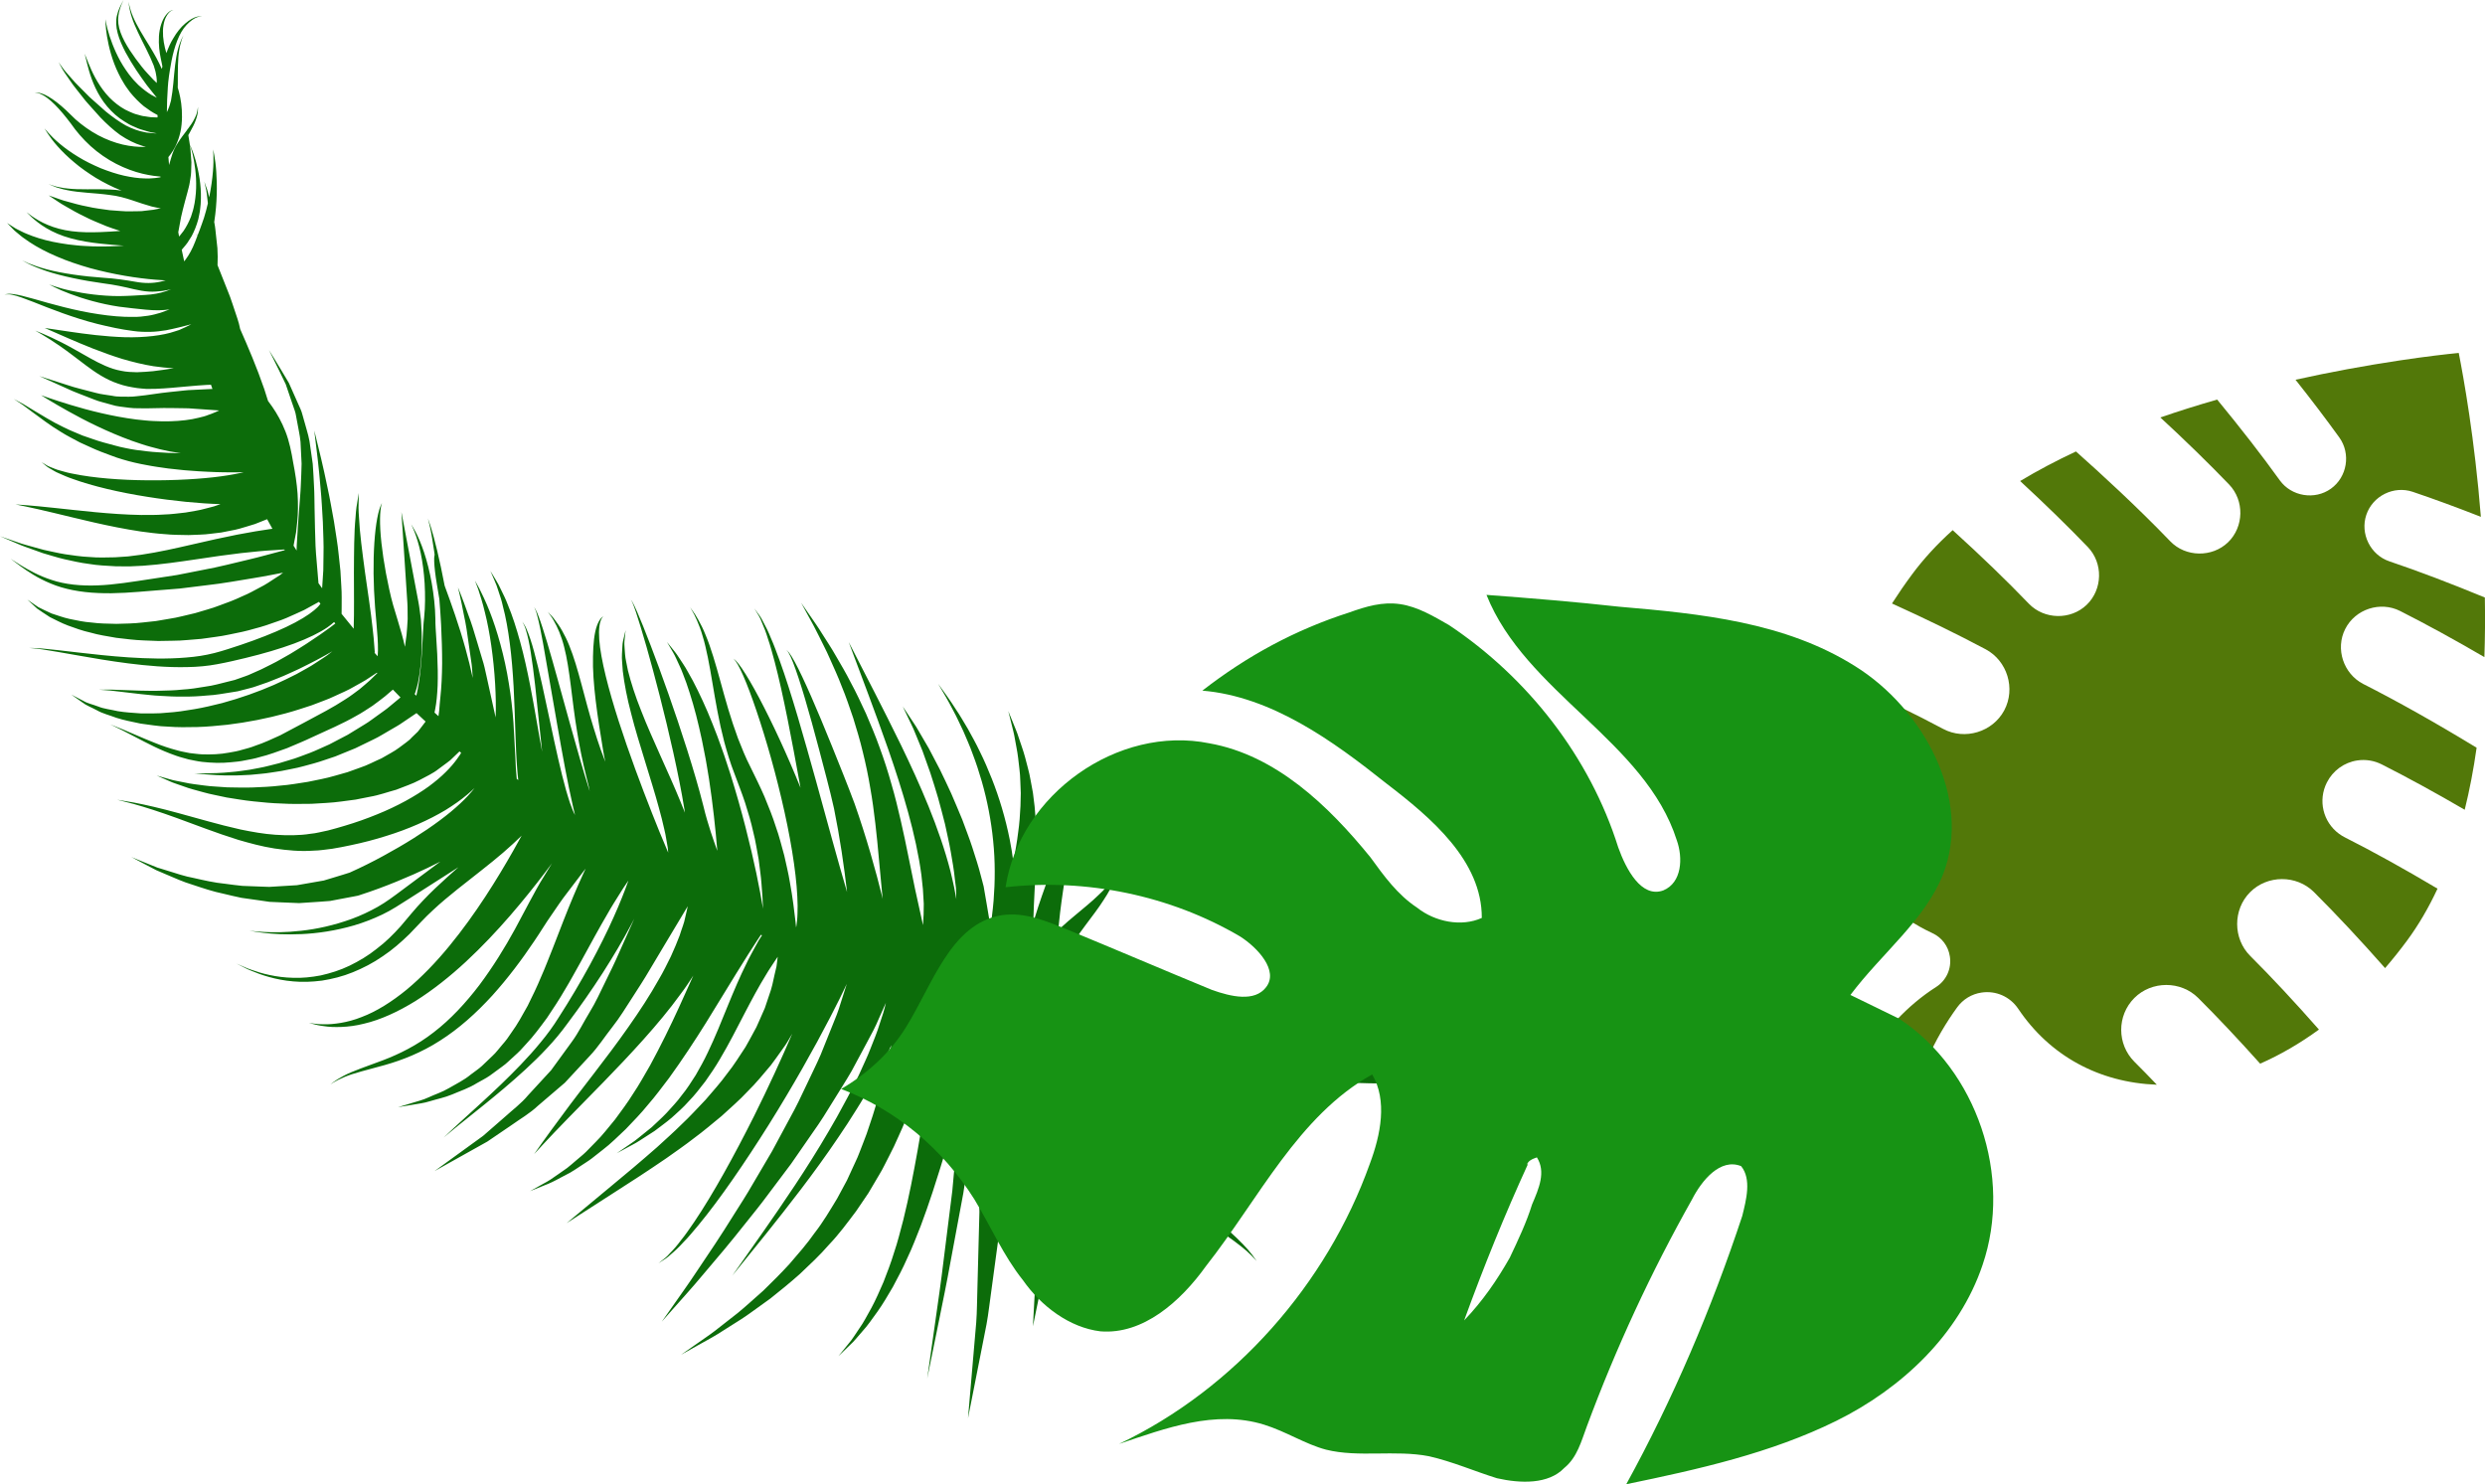 <svg version="1.1" id="图层_1" x="0px" y="0px" width="242.44px" height="144.805px" viewBox="0 0 242.44 144.805" enable-background="new 0 0 242.44 144.805" xml:space="preserve" xmlns="http://www.w3.org/2000/svg" xmlns:xlink="http://www.w3.org/1999/xlink" xmlns:xml="http://www.w3.org/XML/1998/namespace">
  <g>
    <path fill="#0C6C0A" d="M121.754,121.921c-0.588-0.671-1.504-1.561-2.667-2.555c-2.315-1.994-5.599-4.403-8.593-7.024
		c-1.503-1.302-2.902-2.683-4.02-4.04c-0.536-0.688-1.039-1.357-1.383-2.009c-0.367-0.646-0.619-1.261-0.749-1.799
		c-0.155-0.546-0.161-1.016-0.137-1.413c0.033-0.396,0.114-0.755,0.194-0.931c0.018-0.13,0.184-0.468,0.277-0.664
		c5.261,1.289,10.408,2.346,15.334,3.079c5.433,0.84,10.598,1.115,15.326,1.15c2.486,0.021,4.849-0.018,7.088-0.083l2.117-2.915
		c-2.903,0.159-6.029,0.299-9.361,0.328c-4.636,0.045-9.672-0.116-14.951-0.87l-14.935-2.851c-0.082-0.11-0.167-0.222-0.26-0.344
		c-0.159-0.253-0.338-0.537-0.532-0.846c-0.221-0.306-0.332-0.692-0.535-1.081c-0.107-0.201-0.121-0.389-0.191-0.594
		c-0.058-0.207-0.144-0.427-0.145-0.632c-0.014-0.211-0.057-0.435-0.055-0.659c0.018-0.224,0.038-0.453,0.056-0.679
		c0.108-0.459,0.235-0.947,0.471-1.424c0.223-0.476,0.498-0.954,0.813-1.419c0.304-0.462,0.648-0.919,0.971-1.361
		c0.663-0.889,1.304-1.714,1.787-2.481c0.254-0.368,0.455-0.733,0.631-1.052c0.19-0.312,0.333-0.595,0.43-0.844
		c0.216-0.472,0.337-0.743,0.337-0.743s-0.18,0.232-0.497,0.644c-0.146,0.208-0.349,0.444-0.6,0.699
		c-0.241,0.264-0.51,0.558-0.839,0.849c-0.621,0.609-1.425,1.252-2.275,1.967c-0.431,0.361-0.875,0.73-1.32,1.147
		c-0.103,0.091-0.201,0.196-0.302,0.293c0.056-0.581,0.116-1.166,0.188-1.752c0.328-2.727,0.88-5.487,0.964-7.633
		c0.038-0.532,0.015-1.029-0.001-1.463c-0.022-0.433-0.099-0.815-0.131-1.123c-0.149-0.608-0.237-0.956-0.237-0.956
		s0.019,0.35,0.047,0.959c-0.024,0.306-0.021,0.67-0.081,1.088c-0.066,0.41-0.136,0.871-0.271,1.365
		c-0.476,1.984-1.535,4.513-2.413,7.176c-0.172,0.516-0.332,1.034-0.49,1.553c0.003-0.103,0.002-0.2,0.006-0.304
		c0.042-1.708,0.17-3.548,0.249-5.425c0.025-0.941,0.055-1.889,0.034-2.828c-0.008-0.932-0.078-1.866-0.166-2.755
		c-0.055-0.445-0.11-0.881-0.162-1.313c-0.079-0.424-0.155-0.841-0.231-1.246c-0.131-0.811-0.379-1.56-0.542-2.252
		c-0.188-0.689-0.425-1.309-0.603-1.86c-0.166-0.554-0.386-1.019-0.533-1.403c-0.316-0.772-0.495-1.213-0.495-1.213
		s0.116,0.459,0.316,1.256c0.089,0.402,0.239,0.881,0.327,1.444c0.092,0.561,0.238,1.188,0.319,1.877
		c0.064,0.689,0.199,1.43,0.209,2.219c0.015,0.389,0.032,0.792,0.047,1.205c-0.01,0.407-0.021,0.825-0.03,1.25
		c-0.041,0.848-0.098,1.719-0.228,2.598c-0.104,0.881-0.268,1.77-0.427,2.661c-0.011,0.066-0.027,0.133-0.039,0.2
		c-0.095-0.727-0.206-1.454-0.353-2.178c-0.413-2.07-1.022-4.101-1.751-5.941c-0.365-0.919-0.743-1.797-1.147-2.606
		c-0.384-0.822-0.813-1.566-1.19-2.261c-0.412-0.677-0.761-1.308-1.127-1.836c-0.352-0.535-0.646-1.009-0.924-1.377
		c-0.537-0.75-0.844-1.175-0.844-1.175s0.266,0.453,0.727,1.24c0.24,0.392,0.484,0.89,0.786,1.448
		c0.307,0.555,0.588,1.21,0.932,1.909c0.302,0.715,0.652,1.476,0.945,2.311c0.317,0.825,0.604,1.706,0.869,2.625
		c0.527,1.832,0.914,3.82,1.108,5.805c0.206,1.989,0.186,3.971,0.042,5.805c-0.089,1.065-0.226,2.073-0.382,3.021
		c-0.019-0.414-0.04-0.838-0.057-1.272c-0.074-0.448-0.151-0.901-0.229-1.364c-0.079-0.457-0.158-0.926-0.241-1.397l-0.06-0.353
		c-0.042-0.192-0.063-0.244-0.096-0.372l-0.178-0.67c-0.219-0.883-0.533-1.834-0.832-2.766c-0.298-0.93-0.66-1.817-0.979-2.71
		c-0.371-0.874-0.718-1.74-1.083-2.562c-0.389-0.814-0.738-1.615-1.112-2.348c-0.383-0.731-0.744-1.422-1.08-2.061
		c-0.364-0.622-0.696-1.193-0.992-1.699c-0.279-0.509-0.594-0.92-0.813-1.276c-0.464-0.698-0.726-1.096-0.726-1.096
		s0.203,0.428,0.563,1.181c0.169,0.377,0.413,0.817,0.623,1.357c0.216,0.531,0.462,1.131,0.734,1.786
		c0.233,0.663,0.489,1.381,0.762,2.143c0.261,0.76,0.491,1.578,0.75,2.412c0.244,0.837,0.452,1.715,0.686,2.593
		c0.183,0.89,0.407,1.799,0.559,2.689c0.15,0.892,0.315,1.757,0.404,2.692l0.084,0.681c0.009,0.096,0.039,0.267,0.029,0.3
		l0.008,0.318c0.007,0.214,0.009,0.424,0.016,0.635c-0.07-0.381-0.141-0.766-0.213-1.162c-0.118-0.517-0.227-1.058-0.362-1.579
		c-0.534-2.083-1.287-4.22-2.128-6.3c-1.695-4.165-3.741-8.117-5.25-11.09c-1.523-2.965-2.539-4.941-2.539-4.941
		s0.774,2.068,1.937,5.171c1.146,3.103,2.702,7.247,3.852,11.422c0.577,2.087,1.041,4.179,1.298,6.12
		c0.05,0.47,0.099,0.934,0.148,1.386c0.029,0.487,0.058,0.962,0.085,1.422c0.006,0.704-0.023,1.436-0.076,2.09
		c-0.051-0.229-0.097-0.453-0.15-0.692c-0.193-0.879-0.402-1.83-0.625-2.836c-0.209-1.016-0.428-2.088-0.653-3.195
		c-0.228-1.118-0.462-2.281-0.738-3.462c-0.267-1.181-0.563-2.385-0.913-3.577c-0.331-1.192-0.714-2.38-1.138-3.529
		c-0.408-1.154-0.882-2.268-1.34-3.336c-0.495-1.06-0.964-2.08-1.478-3.02c-0.478-0.953-1-1.819-1.465-2.623
		c-0.453-0.808-0.941-1.512-1.337-2.154c-0.394-0.642-0.778-1.178-1.084-1.625c-0.615-0.89-0.967-1.398-0.967-1.398
		s0.294,0.539,0.812,1.486c0.257,0.473,0.579,1.04,0.902,1.716c0.32,0.671,0.729,1.41,1.089,2.249
		c0.371,0.84,0.792,1.734,1.16,2.712c0.401,0.96,0.749,2,1.114,3.067c0.331,1.076,0.671,2.187,0.941,3.333
		c0.283,1.137,0.529,2.301,0.721,3.473c0.211,1.169,0.366,2.346,0.501,3.506c0.139,1.163,0.245,2.311,0.346,3.432
		c0.105,1.129,0.207,2.225,0.304,3.26c0.023,0.219,0.045,0.424,0.068,0.64c-0.68-2.755-1.596-6.011-2.74-9.267
		c-0.737-1.982-1.494-3.825-2.214-5.626c-0.72-1.782-1.409-3.439-2.029-4.851c-0.619-1.411-1.167-2.575-1.602-3.373
		c-0.215-0.396-0.404-0.701-0.554-0.896c-0.15-0.194-0.261-0.267-0.261-0.267s0.101,0.084,0.222,0.292
		c0.123,0.205,0.267,0.526,0.431,0.938c0.324,0.829,0.721,2.035,1.153,3.494c0.433,1.458,0.904,3.168,1.389,5.006
		c0.471,1.819,1.029,3.832,1.452,5.74c0.574,2.817,0.99,5.681,1.275,8.163c-0.901-3.054-1.946-6.912-3.011-10.778
		c-1.202-4.316-2.416-8.639-3.569-11.824c-0.297-0.796-0.555-1.524-0.84-2.158c-0.255-0.641-0.525-1.18-0.767-1.618
		c-0.21-0.451-0.463-0.76-0.621-0.974c-0.157-0.217-0.242-0.332-0.242-0.332s0.075,0.125,0.213,0.349
		c0.134,0.23,0.357,0.547,0.522,1.012c0.201,0.45,0.418,1,0.611,1.652c0.228,0.64,0.415,1.384,0.639,2.188
		c0.85,3.229,1.665,7.596,2.463,11.969c0.018,0.111,0.038,0.221,0.059,0.33c-1.313-3.259-2.781-6.398-4.014-8.728
		c-0.649-1.228-1.239-2.232-1.7-2.908c-0.229-0.336-0.43-0.59-0.583-0.748c-0.153-0.163-0.265-0.207-0.259-0.212
		c-0.006,0.005,0.1,0.065,0.222,0.242c0.129,0.173,0.286,0.445,0.462,0.805c0.351,0.717,0.781,1.774,1.236,3.06
		c0.915,2.571,1.958,6.053,2.779,9.555c0.831,3.496,1.429,7.027,1.546,9.557c0.033,0.631,0.041,1.197,0.016,1.679
		c-0.01,0.478-0.064,0.898-0.104,1.169c-0.012,0.061-0.021,0.107-0.03,0.161c-0.02-0.185-0.041-0.396-0.067-0.641
		c-0.103-0.899-0.261-2.264-0.552-3.837c-0.126-0.79-0.341-1.648-0.538-2.549c-0.257-0.897-0.474-1.848-0.824-2.809
		c-0.302-0.968-0.701-1.941-1.103-2.924c-0.417-0.968-0.927-1.983-1.368-2.89c-0.493-0.961-0.843-1.841-1.22-2.806
		c-0.349-0.952-0.665-1.901-0.944-2.837c-0.557-1.865-0.997-3.644-1.472-5.154c-0.238-0.758-0.47-1.445-0.723-2.043
		c-0.238-0.601-0.495-1.111-0.723-1.513c-0.222-0.414-0.429-0.717-0.581-0.918c-0.142-0.199-0.219-0.31-0.219-0.31
		s0.064,0.116,0.188,0.331c0.131,0.214,0.302,0.531,0.48,0.953c0.186,0.417,0.385,0.939,0.555,1.544
		c0.188,0.604,0.344,1.299,0.501,2.059c0.313,1.52,0.564,3.312,0.936,5.246c0.178,0.968,0.401,1.97,0.663,2.985
		c0.27,0.991,0.599,2.1,0.978,3.055c0.378,1.03,0.744,1.934,1.061,2.903c0.297,0.954,0.588,1.891,0.786,2.818
		c0.243,0.913,0.361,1.82,0.528,2.667c0.103,0.854,0.23,1.657,0.282,2.407c0.083,0.931,0.123,1.734,0.148,2.438
		c-0.012-0.078-0.023-0.143-0.038-0.229c-0.132-0.789-0.341-1.93-0.615-3.243c-0.557-2.645-1.423-6.138-2.501-9.575
		c-0.29-0.856-0.545-1.718-0.854-2.551c-0.292-0.837-0.601-1.66-0.918-2.444c-0.622-1.577-1.296-3.016-1.928-4.222
		c-0.345-0.592-0.618-1.151-0.932-1.61c-0.312-0.456-0.555-0.873-0.805-1.184c-0.495-0.62-0.781-0.971-0.781-0.971
		s0.229,0.386,0.623,1.063c0.197,0.337,0.376,0.778,0.606,1.261c0.24,0.484,0.425,1.068,0.668,1.68
		c0.433,1.247,0.871,2.721,1.236,4.319c0.189,0.796,0.365,1.625,0.52,2.469c0.178,0.836,0.299,1.704,0.448,2.562
		c0.373,2.441,0.637,4.884,0.811,7.021c-0.211-0.585-0.426-1.192-0.638-1.84c-0.248-0.785-0.494-1.575-0.71-2.492
		c-0.45-1.793-1.01-3.669-1.598-5.535c-1.184-3.735-2.5-7.417-3.552-10.159c-0.522-1.372-0.982-2.506-1.326-3.292
		c-0.173-0.392-0.317-0.703-0.428-0.905c-0.056-0.101-0.101-0.176-0.146-0.217c-0.066-0.049-0.058,0.044-0.061,0.025
		c0.003,0.016,0.002-0.074,0.054-0.022c0.039,0.047,0.078,0.123,0.126,0.228c0.09,0.208,0.206,0.525,0.344,0.929
		c0.269,0.805,0.624,1.969,1.026,3.369c0.796,2.8,1.779,6.556,2.617,10.326c0.415,1.883,0.797,3.769,1.082,5.528
		c0.017,0.107,0.032,0.222,0.049,0.331c-0.137-0.352-0.28-0.708-0.431-1.067c-0.589-1.453-1.275-2.954-1.945-4.456
		c-0.666-1.5-1.342-2.991-1.889-4.409c-0.57-1.416-1-2.759-1.292-3.927c-0.1-0.584-0.256-1.132-0.284-1.608
		c-0.021-0.482-0.091-0.911-0.059-1.255c0.071-0.691,0.116-1.084,0.116-1.084s-0.097,0.386-0.255,1.064
		c-0.076,0.343-0.061,0.774-0.101,1.269c-0.035,0.498,0.051,1.054,0.08,1.67c0.147,1.218,0.418,2.641,0.814,4.13
		c0.375,1.498,0.867,3.066,1.346,4.634c0.478,1.563,0.971,3.121,1.362,4.569c0.208,0.723,0.371,1.417,0.522,2.074
		c0.168,0.663,0.233,1.27,0.345,1.833c0.016,0.161,0.03,0.313,0.042,0.468c-0.238-0.568-0.519-1.24-0.843-2.011
		c-0.932-2.295-2.131-5.374-3.21-8.492c-1.077-3.11-2.027-6.264-2.459-8.666c-0.221-1.202-0.292-2.216-0.201-2.905
		c0.04-0.345,0.132-0.605,0.215-0.766c0.099-0.157,0.154-0.238,0.154-0.238s-0.076,0.066-0.208,0.203
		c-0.124,0.146-0.283,0.395-0.403,0.741c-0.253,0.695-0.366,1.754-0.383,3.008c-0.069,2.525,0.437,5.838,0.985,9.13
		c0.061,0.378,0.135,0.754,0.213,1.128c-0.145-0.384-0.295-0.768-0.433-1.153c-0.24-0.694-0.481-1.409-0.697-2.13
		c-0.899-2.874-1.494-5.889-2.389-8.07c-0.217-0.543-0.461-1.03-0.698-1.443c-0.236-0.418-0.477-0.758-0.688-1.027
		c-0.191-0.281-0.399-0.464-0.514-0.603c-0.121-0.141-0.185-0.209-0.185-0.209s0.053,0.081,0.158,0.23
		c0.096,0.156,0.272,0.356,0.426,0.653c0.167,0.293,0.356,0.65,0.527,1.076c0.174,0.428,0.341,0.913,0.477,1.46
		c0.571,2.17,0.748,5.178,1.257,8.215c0.116,0.757,0.262,1.513,0.412,2.266c0.159,0.761,0.325,1.499,0.498,2.182
		c0.083,0.34,0.164,0.673,0.244,1.001c0.03,0.143,0.056,0.283,0.084,0.423c-0.613-1.93-1.296-4.322-1.965-6.725
		c-0.785-2.823-1.553-5.659-2.182-7.777c-0.323-1.05-0.598-1.933-0.832-2.539c-0.118-0.298-0.208-0.539-0.301-0.688
		c-0.087-0.152-0.132-0.234-0.132-0.234s0.036,0.085,0.104,0.247c0.079,0.153,0.139,0.396,0.221,0.707
		c0.165,0.617,0.341,1.513,0.539,2.586c0.374,2.157,0.875,5.03,1.375,7.907c0.504,2.876,1.026,5.756,1.526,7.936
		c0.076,0.319,0.147,0.615,0.215,0.901c-0.064-0.123-0.141-0.264-0.206-0.422c-0.081-0.217-0.182-0.484-0.297-0.786
		c-0.106-0.358-0.247-0.749-0.366-1.193c-0.509-1.783-1.042-4.248-1.566-6.712c-0.521-2.465-1.042-4.944-1.547-6.783
		c-0.246-0.919-0.499-1.679-0.729-2.192c-0.092-0.267-0.229-0.452-0.306-0.577c-0.079-0.128-0.123-0.199-0.123-0.199
		s0.036,0.075,0.102,0.209c0.063,0.134,0.175,0.321,0.24,0.591c0.17,0.525,0.342,1.292,0.483,2.221
		c0.304,1.854,0.554,4.34,0.808,6.835c0.098,0.959,0.198,1.919,0.302,2.846c-0.359-1.885-0.721-4.178-1.17-6.467
		c-0.283-1.449-0.6-2.896-0.971-4.24c-0.368-1.347-0.769-2.591-1.203-3.627c-0.197-0.524-0.423-0.986-0.628-1.397
		c-0.19-0.412-0.371-0.765-0.55-1.04c-0.339-0.56-0.53-0.879-0.53-0.879s0.147,0.34,0.403,0.934c0.14,0.29,0.27,0.659,0.4,1.084
		c0.144,0.423,0.304,0.896,0.418,1.431c0.284,1.051,0.504,2.298,0.676,3.634c0.176,1.337,0.288,2.771,0.37,4.206
		c0.155,2.875,0.168,5.751,0.347,8.007c0.025,0.384,0.066,0.754,0.107,1.106c-0.049-0.036-0.099-0.07-0.148-0.105
		c-0.023-0.269-0.051-0.589-0.082-0.955c-0.019-0.374-0.039-0.797-0.059-1.259c-0.055-0.962-0.116-2.086-0.182-3.292
		c-0.087-1.226-0.237-2.549-0.454-3.845c-0.41-2.602-1.142-5.161-1.872-7.01c-0.362-0.927-0.732-1.671-0.99-2.193
		c-0.278-0.504-0.439-0.798-0.439-0.798s0.116,0.308,0.319,0.846c0.177,0.542,0.433,1.317,0.654,2.263
		c0.479,1.879,0.845,4.428,0.996,6.961c0.063,1.122,0.092,2.226,0.048,3.281c-0.062-0.278-0.123-0.551-0.187-0.843
		c-0.226-1.025-0.467-2.117-0.708-3.217c-0.118-0.542-0.234-1.091-0.413-1.635c-0.159-0.538-0.317-1.068-0.472-1.582
		c-0.299-1.027-0.59-1.974-0.898-2.771c-0.559-1.6-0.997-2.643-0.997-2.643s0.278,1.09,0.587,2.736
		c0.185,0.816,0.33,1.777,0.465,2.799c0.074,0.508,0.148,1.035,0.225,1.57c0.091,0.528,0.125,1.083,0.157,1.638
		c0.001,0.032,0.004,0.065,0.006,0.096c-0.199-0.931-0.433-1.881-0.696-2.83c-0.626-2.271-1.417-4.472-2.043-6.17
		c-0.237-1.243-0.484-2.402-0.719-3.386c-0.234-0.963-0.441-1.765-0.621-2.319c-0.172-0.553-0.298-0.862-0.298-0.862
		s0.096,0.317,0.215,0.881c0.127,0.559,0.256,1.372,0.402,2.342c0.015,0.104,0.028,0.218,0.043,0.325
		c-0.004,0.016-0.009,0.022-0.011,0.04c-0.035,0.142-0.037,0.353-0.03,0.623c0.021,0.541,0.108,1.307,0.26,2.211
		c0.072,0.451,0.154,0.938,0.243,1.449c0.067,0.817,0.125,1.654,0.17,2.491c0.063,1.297,0.104,2.589,0.101,3.793
		c-0.012,0.6-0.017,1.191-0.05,1.718c-0.019,0.521-0.075,1.076-0.117,1.525c-0.068,0.547-0.083,0.992-0.121,1.365
		c-0.02,0.205-0.042,0.379-0.07,0.531c-0.129-0.115-0.258-0.23-0.385-0.349c0.022-0.1,0.049-0.223,0.075-0.385
		c0.116-0.592,0.189-1.333,0.228-2.252c0.031-0.909,0.016-1.959-0.039-3.071c-0.034-0.552-0.069-1.126-0.102-1.703
		c-0.037-0.589-0.083-1.146-0.078-1.717c-0.018-1.227-0.166-2.406-0.359-3.519c-0.198-1.106-0.458-2.127-0.744-2.985
		c-0.287-0.861-0.589-1.551-0.841-2.018c-0.249-0.464-0.414-0.718-0.414-0.718s0.132,0.27,0.328,0.752
		c0.193,0.485,0.412,1.191,0.597,2.052c0.181,0.861,0.317,1.875,0.384,2.961c0.061,1.076,0.065,2.247-0.05,3.353
		c-0.074,0.589-0.096,1.208-0.124,1.769c-0.032,0.571-0.064,1.133-0.094,1.676c-0.069,1.079-0.17,2.069-0.3,2.897
		c-0.073,0.477-0.157,0.904-0.239,1.261c-0.057-0.052-0.11-0.105-0.166-0.158c0.045-0.115,0.109-0.264,0.182-0.55
		c0.086-0.291,0.181-0.66,0.224-0.992c0.065-0.35,0.124-0.746,0.163-1.173c0.1-0.853,0.137-1.845,0.124-2.918
		c-0.001-0.534-0.057-1.09-0.083-1.648c-0.08-0.564-0.134-1.136-0.242-1.701c-0.831-4.387-1.659-8.78-1.659-8.78
		s0.291,4.43,0.579,8.855c0.035,0.537,0.016,1.072,0.029,1.596c-0.04,0.524-0.049,1.039-0.109,1.535
		c-0.045,0.403-0.1,0.79-0.156,1.164c-0.175-0.813-0.428-1.685-0.707-2.595c-0.146-0.485-0.299-0.982-0.449-1.492
		c-0.144-0.474-0.265-1.038-0.379-1.536c-0.462-2.078-0.774-4.201-0.868-5.791c-0.044-0.795-0.032-1.457,0.02-1.913
		c0.051-0.459,0.139-0.709,0.139-0.709s-0.13,0.229-0.267,0.677c-0.132,0.448-0.262,1.104-0.356,1.906
		c-0.188,1.602-0.248,3.759-0.148,5.937c0.034,0.549,0.067,1.095,0.1,1.635c0.048,0.532,0.091,1.06,0.136,1.569
		c0.088,0.997,0.156,1.908,0.147,2.639c-0.003,0.218-0.014,0.412-0.026,0.593c-0.108-0.118-0.216-0.236-0.325-0.353h0.043
		c0,0-0.018-0.243-0.051-0.667c-0.038-0.431-0.071-1.028-0.172-1.787c-0.161-1.515-0.457-3.434-0.732-5.376
		c-0.258-1.936-0.522-3.875-0.585-5.323c-0.018-0.361-0.059-0.7-0.049-0.992c0.004-0.294,0.01-0.55,0.014-0.762
		c0.006-0.426,0.009-0.667,0.009-0.667s-0.039,0.234-0.104,0.652c-0.036,0.21-0.074,0.465-0.121,0.755
		c-0.051,0.295-0.056,0.627-0.091,0.99c-0.144,1.455-0.146,3.41-0.157,5.359c0.001,1.941,0.031,3.91-0.019,5.309
		c0,0.062-0.002,0.118-0.003,0.178c-0.402-0.48-0.794-0.965-1.18-1.452c0.001-0.076,0.003-0.327,0.007-0.731
		c-0.007-0.496,0.027-1.168-0.039-2.057c-0.025-0.436-0.052-0.905-0.081-1.404c-0.053-0.488-0.106-1.002-0.164-1.534
		c-0.1-1.062-0.302-2.182-0.469-3.305c-0.204-1.118-0.396-2.232-0.624-3.271c-0.207-1.042-0.434-2.005-0.624-2.834
		c-0.401-1.652-0.671-2.751-0.671-2.751s0.137,1.115,0.334,2.788c0.092,0.835,0.2,1.812,0.28,2.854
		c0.103,1.043,0.156,2.155,0.222,3.266c0.032,1.11,0.096,2.22,0.064,3.248c-0.007,0.512-0.014,1.01-0.02,1.486
		c-0.03,0.457-0.058,0.89-0.085,1.29c-0.004,0.159-0.018,0.31-0.029,0.458c-0.118-0.166-0.238-0.33-0.356-0.496l0,0
		c0,0-0.032-0.365-0.084-1.002c-0.027-0.318-0.058-0.705-0.096-1.149c-0.029-0.441-0.094-0.953-0.108-1.484
		c-0.025-1.074-0.084-2.301-0.094-3.681c-0.018-0.69-0.007-1.384-0.052-2.117c-0.041-0.731-0.066-1.469-0.126-2.208
		c-0.106-0.745-0.21-1.488-0.317-2.218c-0.132-0.724-0.38-1.424-0.555-2.105c-0.109-0.333-0.165-0.678-0.308-0.99
		c-0.139-0.312-0.275-0.617-0.407-0.913c-0.261-0.589-0.508-1.148-0.738-1.662c-0.563-0.98-1.071-1.772-1.405-2.336
		c-0.343-0.561-0.539-0.877-0.539-0.877s0.169,0.334,0.457,0.918c0.286,0.588,0.712,1.417,1.179,2.418
		c0.18,0.522,0.371,1.088,0.573,1.686c0.105,0.295,0.208,0.604,0.314,0.913c0.109,0.309,0.133,0.652,0.208,0.977
		c0.108,0.671,0.285,1.349,0.346,2.051c0.036,0.699,0.069,1.412,0.105,2.123c-0.008,0.716-0.052,1.434-0.078,2.135
		c-0.023,0.697-0.101,1.404-0.145,2.077c-0.115,1.336-0.177,2.652-0.251,3.757c-0.011,0.178-0.011,0.337-0.015,0.503
		c-0.101-0.159-0.196-0.319-0.294-0.478c0.023-0.118,0.054-0.283,0.091-0.492c0.045-0.217,0.094-0.482,0.152-0.789
		c0.034-0.323,0.074-0.685,0.12-1.082c0.076-0.792,0.091-1.712,0.028-2.701c-0.069-0.986-0.231-2.035-0.432-3.056
		c-0.167-1.008-0.378-2.071-0.749-3.01c-0.364-0.938-0.832-1.76-1.288-2.417c-0.143-0.207-0.281-0.395-0.415-0.575
		c-0.119-0.387-0.243-0.771-0.367-1.157c-0.717-2.095-1.578-4.104-2.351-5.855c-0.075-0.342-0.147-0.679-0.261-0.997
		c-0.354-1.016-0.628-1.974-0.967-2.764c-0.479-1.205-0.836-2.103-0.979-2.467c0.024-0.553,0.023-1.109-0.012-1.66
		c-0.043-0.415-0.089-0.826-0.135-1.232c-0.051-0.402-0.07-0.792-0.151-1.181c-0.009-0.051-0.018-0.1-0.027-0.151
		c0.006-0.028,0.011-0.058,0.017-0.087c0.271-1.765,0.281-3.502,0.184-4.816c-0.041-0.654-0.124-1.196-0.188-1.574
		c-0.069-0.378-0.111-0.592-0.111-0.592s0.009,0.216,0.022,0.594c0.011,0.378,0.008,0.916-0.048,1.553
		c-0.055,0.73-0.181,1.611-0.365,2.52c-0.096-0.4-0.177-0.739-0.284-0.991c-0.123-0.341-0.19-0.538-0.19-0.538
		s0.046,0.201,0.124,0.555c0.101,0.345,0.136,0.856,0.212,1.462c0.004,0.034,0.006,0.069,0.011,0.102
		c-0.11,0.476-0.233,0.95-0.38,1.414c-0.145,0.395-0.275,0.821-0.42,1.182c-0.07,0.181-0.137,0.356-0.206,0.533
		c-0.125-0.109-0.194-0.171-0.194-0.171s0.066,0.069,0.185,0.196c-0.075,0.193-0.151,0.394-0.224,0.583
		c-0.279,0.726-0.594,1.287-0.935,1.746c-0.046,0.064-0.091,0.119-0.137,0.179c-0.083-0.381-0.165-0.759-0.242-1.128
		c0.045-0.055,0.127-0.151,0.245-0.292c0.088-0.117,0.204-0.224,0.326-0.412c0.12-0.184,0.25-0.396,0.396-0.625
		c0.25-0.466,0.479-1.024,0.649-1.648c0.059-0.317,0.147-0.639,0.18-0.975c0.038-0.336,0.079-0.674,0.075-1.02
		c0.042-1.367-0.227-2.715-0.498-3.697c-0.275-0.984-0.581-1.603-0.581-1.603s0.242,0.64,0.412,1.631
		c0.174,0.985,0.296,2.321,0.123,3.602c-0.029,0.321-0.099,0.633-0.165,0.937c-0.062,0.308-0.179,0.593-0.258,0.873
		c-0.213,0.546-0.474,1.019-0.727,1.392c-0.134,0.171-0.256,0.327-0.365,0.466c-0.021,0.027-0.046,0.048-0.069,0.074
		c-0.027-0.143-0.052-0.281-0.078-0.422c0.042-0.223,0.139-0.754,0.271-1.463c0.109-0.451,0.221-0.965,0.383-1.543
		c0.078-0.289,0.161-0.59,0.244-0.896c0.072-0.317,0.176-0.622,0.223-0.957c0.043-0.335,0.124-0.659,0.131-0.991
		c0.01-0.327,0.021-0.651,0.029-0.963c-0.05-0.621-0.074-1.196-0.146-1.684c-0.063-0.389-0.113-0.707-0.155-0.972
		c0.051-0.091,0.103-0.185,0.153-0.275c0.231-0.423,0.45-0.823,0.575-1.196c0.133-0.369,0.207-0.695,0.205-0.926
		c0.005-0.227,0.01-0.359,0.01-0.359s-0.02,0.127-0.058,0.352c-0.025,0.222-0.14,0.525-0.313,0.856
		c-0.155,0.316-0.398,0.65-0.659,1.004c-0.009-0.061-0.017-0.102-0.017-0.102s0,0.043,0.001,0.124
		c-0.013,0.017-0.024,0.032-0.037,0.051c-0.281,0.375-0.61,0.792-0.889,1.234c-0.133,0.202-0.273,0.445-0.382,0.703
		c-0.11,0.247-0.188,0.502-0.259,0.737c-0.075,0.259-0.143,0.494-0.209,0.71c0-0.007-0.001-0.013-0.002-0.02
		c-0.024-0.257-0.043-0.505-0.063-0.753c0.123-0.143,0.278-0.351,0.447-0.619c0.405-0.645,0.75-1.585,0.839-2.558
		c0.097-0.971,0.011-1.938-0.134-2.647c-0.082-0.434-0.176-0.754-0.241-0.951c0.003-0.13,0.007-0.261,0.009-0.392
		c0.001-1.213-0.013-2.411,0.142-3.292c0.065-0.441,0.179-0.792,0.255-1.04c0.093-0.243,0.148-0.38,0.148-0.38
		s-0.067,0.133-0.182,0.366c-0.102,0.238-0.249,0.582-0.358,1.021c-0.236,0.873-0.334,2.088-0.443,3.278
		c-0.057,0.599-0.128,1.175-0.233,1.719c-0.082,0.254-0.128,0.512-0.229,0.727c-0.05,0.141-0.108,0.263-0.169,0.383
		c0.004-0.395,0.013-0.758,0.023-1.081c0.001-0.038,0.003-0.072,0.002-0.104c0.022-0.406,0.042-0.834,0.07-1.274
		c0.008-0.089,0.016-0.177,0.021-0.249c0.004-0.071,0.01-0.13,0.014-0.188c0.084-0.845,0.258-1.727,0.321-2.089
		c0.273-1.388,0.735-2.763,1.475-3.527c0.361-0.386,0.733-0.642,1.029-0.745c0.303-0.106,0.495-0.062,0.495-0.062
		s-0.191-0.063-0.511,0.01c-0.317,0.076-0.731,0.3-1.146,0.661c-0.423,0.355-0.833,0.864-1.176,1.46
		c-0.268,0.433-0.479,0.922-0.666,1.429c-0.049-0.157-0.095-0.325-0.138-0.502c-0.084-0.354-0.15-0.732-0.182-1.112
		c-0.021-0.376-0.027-0.757,0.039-1.102c0.052-0.35,0.158-0.661,0.3-0.901c0.139-0.245,0.302-0.418,0.447-0.503
		c0.145-0.09,0.253-0.086,0.253-0.086s-0.107-0.014-0.268,0.06c-0.161,0.076-0.354,0.237-0.522,0.469
		c-0.356,0.465-0.602,1.232-0.653,2.028c-0.022,0.399-0.014,0.803,0.024,1.18c0.039,0.376,0.092,0.729,0.163,1.036
		c0.054,0.313,0.128,0.539,0.145,0.719c0.001,0.015,0,0.023,0.001,0.038c-0.017,0.075-0.04,0.151-0.057,0.227
		c-0.301-0.708-0.717-1.438-1.142-2.145c-0.656-1.061-1.312-2.106-1.663-2.958c-0.185-0.424-0.282-0.792-0.352-1.053
		c-0.057-0.259-0.086-0.408-0.086-0.408s0.017,0.152,0.049,0.417c0.047,0.262,0.112,0.641,0.262,1.083
		c0.278,0.89,0.857,2.009,1.409,3.108c0.278,0.556,0.53,1.098,0.739,1.632c0.069,0.266,0.172,0.517,0.206,0.759
		c0.055,0.239,0.077,0.464,0.09,0.669c0.002,0.099-0.005,0.175-0.006,0.263c-0.106-0.104-0.216-0.212-0.337-0.329
		c-0.327-0.374-0.751-0.774-1.137-1.275c-0.404-0.505-0.789-1.039-1.162-1.603c-0.362-0.563-0.687-1.146-0.895-1.726
		c-0.213-0.576-0.279-1.15-0.208-1.625c0.065-0.479,0.208-0.862,0.313-1.123C11.987,0.146,12.049,0,12.049,0
		s-0.076,0.141-0.21,0.392c-0.129,0.252-0.312,0.622-0.426,1.11c-0.12,0.485-0.103,1.105,0.066,1.731
		c0.164,0.626,0.454,1.262,0.772,1.876c0.329,0.601,0.692,1.209,1.044,1.734c0.351,0.543,0.729,1.039,1.033,1.472
		c0.465,0.583,0.815,1.021,0.974,1.22c-0.001,0-0.003-0.001-0.003-0.001c-0.155-0.083-0.331-0.173-0.523-0.272
		c-0.391-0.239-0.838-0.568-1.281-0.979c-0.201-0.222-0.438-0.432-0.635-0.685c-0.202-0.25-0.411-0.503-0.589-0.785
		c-0.756-1.091-1.272-2.348-1.583-3.306c-0.312-0.962-0.395-1.632-0.395-1.632s-0.02,0.669,0.147,1.676
		c0.166,1.003,0.494,2.353,1.127,3.631c0.146,0.326,0.331,0.631,0.514,0.938c0.176,0.311,0.401,0.586,0.599,0.869
		c0.436,0.541,0.902,1.003,1.348,1.371c0.247,0.177,0.472,0.335,0.673,0.477c0.203,0.143,0.35,0.202,0.485,0.285
		c0.072,0.04,0.134,0.074,0.188,0.104c-0.001,0.077-0.002,0.155-0.003,0.233c-0.027,0-0.048,0-0.078-0.002
		c-0.147-0.007-0.332-0.013-0.54-0.019c-0.194-0.015-0.38-0.058-0.604-0.089c-0.223-0.016-0.467-0.088-0.728-0.165
		c-0.267-0.06-0.53-0.17-0.801-0.295c-0.551-0.23-1.091-0.597-1.584-1.031c-0.995-0.877-1.692-2.088-2.116-3.023
		c-0.21-0.47-0.37-0.871-0.481-1.155C8.322,5.399,8.258,5.24,8.258,5.24s0.041,0.166,0.116,0.458
		c0.071,0.289,0.167,0.708,0.312,1.209c0.289,0.996,0.808,2.343,1.776,3.487c0.482,0.566,1.052,1.082,1.667,1.452
		c0.301,0.195,0.601,0.372,0.904,0.491c0.299,0.137,0.583,0.262,0.873,0.336c0.282,0.082,0.553,0.169,0.773,0.222
		c0.208,0.037,0.387,0.069,0.536,0.098c0.031,0.005,0.056,0.009,0.083,0.015c-0.151,0.001-0.317,0.003-0.467-0.022
		c-0.218-0.034-0.458-0.019-0.73-0.094c-0.551-0.098-1.176-0.314-1.825-0.65c-0.64-0.356-1.301-0.833-1.946-1.357
		c-0.311-0.277-0.623-0.55-0.929-0.824C9.096,9.781,8.77,9.521,8.507,9.238C7.97,8.679,7.423,8.184,7.021,7.701
		C6.614,7.225,6.243,6.845,6.051,6.537C5.835,6.238,5.714,6.068,5.714,6.068s0.1,0.182,0.277,0.502
		c0.162,0.337,0.481,0.754,0.835,1.28c0.343,0.534,0.834,1.091,1.32,1.732c0.24,0.324,0.524,0.609,0.796,0.926
		c0.281,0.312,0.565,0.632,0.852,0.95c0.593,0.615,1.238,1.211,1.926,1.707c0.703,0.478,1.44,0.84,2.101,1.042
		c0.139,0.055,0.281,0.088,0.419,0.121c-0.052,0-0.102,0.006-0.154,0.006c-0.609,0.014-1.332-0.05-2.109-0.228
		c-0.775-0.181-1.604-0.487-2.399-0.911c-0.792-0.425-1.546-0.962-2.205-1.543c-0.634-0.632-1.249-1.223-1.826-1.666
		C4.972,9.54,4.438,9.232,4.031,9.111C3.833,9.045,3.666,9.024,3.559,9.02c-0.11,0.002-0.167,0.001-0.167,0.001
		s0.058,0.007,0.166,0.021C3.665,9.059,3.821,9.1,4.005,9.189C4.38,9.354,4.853,9.71,5.35,10.209c0.5,0.497,1.023,1.128,1.559,1.837
		c0.521,0.758,1.174,1.519,1.93,2.208c0.754,0.684,1.617,1.277,2.496,1.731c0.88,0.453,1.77,0.771,2.554,0.96
		c0.396,0.087,0.747,0.165,1.092,0.208c0.239,0.027,0.484,0.058,0.676,0.076c0.001,0.02,0.004,0.042,0.007,0.063
		c-0.074,0.013-0.157,0.026-0.253,0.041c-0.199,0.043-0.357,0.041-0.567,0.061c-0.198,0.026-0.459,0.024-0.747,0.012
		c-0.571-0.008-1.255-0.104-1.991-0.265c-0.738-0.165-1.517-0.426-2.288-0.732c-0.762-0.328-1.521-0.691-2.191-1.109
		c-0.677-0.41-1.283-0.845-1.77-1.253c-0.495-0.41-0.872-0.791-1.124-1.069c-0.247-0.284-0.39-0.448-0.39-0.448
		s0.114,0.182,0.317,0.503c0.207,0.315,0.527,0.756,0.962,1.246c0.434,0.492,0.985,1.034,1.623,1.563
		c0.63,0.542,1.364,1.045,2.12,1.52c0.769,0.454,1.571,0.867,2.362,1.181c0.049,0.018,0.099,0.035,0.147,0.054
		c-0.375-0.06-0.758-0.093-1.112-0.104c-0.768-0.042-1.543-0.026-2.246-0.025c-0.708,0-1.368-0.008-1.932-0.078
		c-0.284-0.017-0.538-0.076-0.767-0.12c-0.229-0.035-0.424-0.092-0.583-0.146c-0.322-0.104-0.506-0.164-0.506-0.164
		s0.178,0.074,0.492,0.205c0.156,0.072,0.348,0.144,0.578,0.199c0.229,0.064,0.484,0.147,0.77,0.191
		c0.569,0.12,1.24,0.192,1.955,0.252c0.72,0.059,1.465,0.113,2.212,0.219c0.392,0.049,0.75,0.11,1.097,0.201
		c0.354,0.085,0.702,0.197,1.042,0.306c0.673,0.227,1.329,0.451,1.907,0.609c0.306,0.06,0.559,0.141,0.837,0.166
		c0.025,0.003,0.051,0.004,0.077,0.008c-0.12,0.025-0.246,0.052-0.387,0.082c-0.242,0.063-0.452,0.081-0.693,0.107
		c-0.242,0.029-0.507,0.061-0.787,0.094c-0.298,0.016-0.627,0.009-0.964,0.017c-0.341,0.013-0.696,0.009-1.057-0.026
		c-0.364-0.027-0.736-0.055-1.106-0.082C9.96,20.4,9.203,20.316,8.509,20.149c-0.707-0.131-1.354-0.315-1.913-0.474
		c-0.568-0.14-1.015-0.33-1.341-0.435c-0.326-0.11-0.509-0.175-0.509-0.175s0.163,0.108,0.45,0.3
		c0.292,0.182,0.694,0.488,1.219,0.771c0.515,0.299,1.123,0.654,1.805,0.976c0.669,0.354,1.42,0.643,2.173,0.96
		c0.378,0.146,0.768,0.269,1.152,0.398c0.063,0.023,0.127,0.042,0.191,0.062c-0.652,0.048-1.312,0.091-1.978,0.114
		c-0.943,0.036-1.879,0.025-2.752-0.088c-0.87-0.109-1.674-0.329-2.336-0.611C4,21.677,3.486,21.342,3.131,21.106
		c-0.346-0.257-0.543-0.405-0.543-0.405s0.176,0.173,0.485,0.477c0.322,0.289,0.797,0.699,1.451,1.081
		c0.644,0.388,1.467,0.746,2.379,0.993c0.909,0.254,1.896,0.41,2.878,0.516c0.79,0.088,1.564,0.147,2.312,0.2
		c-0.975,0.068-2.019,0.098-3.07,0.067c-0.533-0.03-1.073-0.041-1.599-0.103c-0.529-0.048-1.045-0.117-1.545-0.206
		c-1.004-0.163-1.932-0.408-2.705-0.692c-0.381-0.153-0.747-0.278-1.043-0.439c-0.3-0.157-0.581-0.271-0.78-0.415
		c-0.419-0.266-0.657-0.42-0.657-0.42s0.198,0.206,0.549,0.563c0.167,0.195,0.414,0.371,0.686,0.604
		c0.268,0.24,0.604,0.448,0.964,0.703c0.734,0.485,1.644,0.972,2.658,1.399c0.505,0.221,1.036,0.424,1.583,0.611
		c0.544,0.198,1.107,0.352,1.669,0.522c2.26,0.619,4.58,0.985,6.342,1.126c0.367,0.029,0.701,0.055,1.019,0.07
		c-0.166,0.044-0.341,0.088-0.528,0.128c-0.707,0.156-1.505,0.179-2.447,0.002c-0.944-0.166-2.009-0.321-3.028-0.382
		c-2.047-0.14-4.075-0.427-5.576-0.821c-0.748-0.201-1.361-0.416-1.783-0.587c-0.414-0.193-0.651-0.3-0.651-0.3
		S2.38,25.52,2.784,25.74c0.409,0.201,1.015,0.456,1.757,0.71c1.486,0.494,3.542,0.923,5.586,1.202
		c1.028,0.128,1.997,0.335,2.953,0.568c0.48,0.109,0.972,0.202,1.444,0.229c0.477,0.031,0.917-0.019,1.317-0.063
		c0.313-0.046,0.591-0.101,0.851-0.159c-0.165,0.065-0.339,0.13-0.544,0.196c-0.551,0.183-1.201,0.312-1.996,0.354
		c-0.407,0.024-0.823,0.046-1.249,0.07c-0.397,0.031-0.856,0.026-1.284,0.042c-1.675,0-3.43-0.24-4.707-0.527
		c-0.642-0.133-1.173-0.292-1.538-0.413c-0.369-0.125-0.579-0.196-0.579-0.196s0.2,0.1,0.548,0.278
		c0.351,0.174,0.862,0.407,1.493,0.639c1.266,0.479,2.972,0.983,4.789,1.252c0.445,0.052,0.885,0.104,1.319,0.158
		c0.433,0.045,0.859,0.089,1.274,0.133c0.422,0.042,0.845,0.061,1.258,0.06c0.376-0.012,0.737-0.032,1.067-0.082
		c-0.266,0.104-0.548,0.208-0.856,0.315c-0.379,0.109-0.793,0.232-1.239,0.297c-0.452,0.068-0.935,0.125-1.461,0.116
		c-1.04,0.018-2.214-0.089-3.354-0.263c-2.303-0.338-4.585-0.99-6.3-1.484c-0.859-0.241-1.585-0.432-2.106-0.486
		c-0.525-0.073-0.795,0.07-0.795,0.07s0.281-0.11,0.79,0.012c0.499,0.103,1.196,0.365,2.027,0.69c1.658,0.662,3.9,1.552,6.24,2.143
		c1.178,0.289,2.343,0.546,3.5,0.689c0.572,0.085,1.152,0.098,1.696,0.087c0.55-0.011,1.056-0.084,1.524-0.157
		c0.911-0.178,1.625-0.37,2.115-0.497c0.129-0.033,0.243-0.062,0.34-0.089c-0.083,0.043-0.18,0.093-0.297,0.153
		c-0.214,0.114-0.38,0.18-0.563,0.264c-0.101,0.045-0.206,0.093-0.315,0.143c-0.132,0.042-0.274,0.09-0.42,0.135
		c-1.17,0.406-2.977,0.621-4.886,0.571c-1.907-0.057-3.875-0.316-5.352-0.535c-1.479-0.221-2.467-0.366-2.467-0.366
		s0.925,0.406,2.313,1.012c1.392,0.605,3.269,1.396,5.267,2.012c1.001,0.292,2.034,0.55,3.039,0.708
		c0.682,0.1,1.349,0.168,1.973,0.191c-0.633,0.105-1.313,0.212-2.019,0.292c-0.523,0.051-0.986,0.08-1.576,0.103
		c-0.492-0.01-1.021-0.026-1.544-0.14c-1.048-0.185-2.064-0.695-3.021-1.227c-0.96-0.539-1.865-1.067-2.659-1.474
		c-0.796-0.406-1.47-0.715-1.948-0.913c-0.476-0.197-0.75-0.31-0.75-0.31s0.256,0.148,0.704,0.409
		c0.444,0.262,1.068,0.656,1.793,1.16c0.727,0.505,1.535,1.136,2.429,1.811c0.892,0.667,1.937,1.395,3.166,1.8
		c0.603,0.22,1.233,0.336,1.875,0.431c0.299,0.026,0.534,0.063,0.878,0.08c0.297-0.004,0.589-0.005,0.876-0.008
		c1.125-0.041,2.129-0.149,2.987-0.225c0.426-0.035,0.815-0.072,1.16-0.099c0.326-0.025,0.612-0.042,0.848-0.058
		c0.17-0.008,0.31-0.012,0.43-0.016c0.047,0.137,0.093,0.272,0.14,0.408c-0.49,0.024-1.192,0.058-2.04,0.1
		c-0.417,0.008-0.897,0.077-1.385,0.124c-0.492,0.054-1.02,0.101-1.542,0.17c-0.517,0.072-1.056,0.148-1.601,0.224
		c-0.526,0.042-1.074,0.154-1.604,0.14c-0.532-0.022-1.071,0.032-1.605-0.091c-0.533-0.098-1.067-0.133-1.58-0.278
		c-1.021-0.281-1.992-0.485-2.804-0.771c-1.633-0.524-2.725-0.871-2.725-0.871s1.049,0.475,2.625,1.182
		c0.779,0.383,1.737,0.705,2.747,1.114c0.504,0.207,1.068,0.317,1.624,0.485c0.554,0.192,1.152,0.215,1.746,0.305
		c0.595,0.085,1.167,0.036,1.743,0.059c0.555-0.011,1.102-0.023,1.628-0.031c0.522-0.009,1.016,0.013,1.488,0.014
		c0.474,0.014,0.905-0.001,1.333,0.042c1.265,0.09,2.218,0.155,2.617,0.182c-0.108,0.048-0.233,0.104-0.387,0.173
		c-0.263,0.126-0.461,0.18-0.711,0.273c-0.234,0.102-0.565,0.188-0.948,0.274c-0.743,0.19-1.678,0.303-2.714,0.335
		c-0.519,0.013-1.065,0.013-1.625-0.023c-0.56-0.016-1.133-0.094-1.712-0.151c-2.313-0.294-4.657-0.888-6.394-1.418
		c-1.742-0.529-2.894-0.95-2.894-0.95s1.037,0.661,2.657,1.565c1.618,0.907,3.839,2.029,6.23,2.892
		c0.599,0.201,1.201,0.421,1.813,0.58c0.605,0.176,1.219,0.315,1.82,0.438c0.375,0.071,0.744,0.13,1.109,0.182
		c-0.388-0.009-0.782-0.023-1.189-0.028c-0.678-0.044-1.386-0.067-2.095-0.154c-0.712-0.071-1.427-0.172-2.131-0.325
		c-0.668-0.12-1.435-0.371-2.136-0.546c-0.711-0.194-1.36-0.453-2.022-0.667c-0.635-0.277-1.271-0.514-1.841-0.807
		c-0.576-0.284-1.117-0.562-1.601-0.856c-0.977-0.563-1.781-1.077-2.354-1.414c-0.583-0.315-0.918-0.493-0.918-0.493
		s0.314,0.212,0.869,0.577c0.536,0.387,1.283,0.971,2.215,1.635c0.459,0.341,0.985,0.675,1.546,1.024
		c0.556,0.352,1.182,0.66,1.818,1.005c0.657,0.286,1.345,0.634,2.039,0.9c0.713,0.249,1.36,0.544,2.149,0.764
		c0.751,0.227,1.502,0.399,2.245,0.532c0.741,0.152,1.469,0.241,2.177,0.345c0.706,0.066,1.392,0.168,2.038,0.204
		c0.648,0.047,1.261,0.099,1.826,0.116c1.12,0.058,2.1,0.061,2.75,0.058c0.325-0.003,0.578-0.007,0.75-0.011
		c-0.021,0.006-0.036,0.01-0.059,0.016c-0.271,0.067-0.555,0.113-0.907,0.185c-0.341,0.078-0.8,0.125-1.259,0.2
		c-1.89,0.261-4.506,0.41-7.133,0.386c-2.629-0.016-5.277-0.228-7.231-0.629c-0.493-0.083-0.931-0.212-1.322-0.326
		c-0.4-0.092-0.713-0.263-0.99-0.358c-0.278-0.106-0.457-0.258-0.6-0.329c-0.139-0.084-0.212-0.129-0.212-0.129
		s0.065,0.056,0.189,0.157c0.129,0.091,0.297,0.275,0.558,0.423c0.262,0.135,0.569,0.363,0.958,0.515
		c0.383,0.167,0.818,0.369,1.304,0.53c1.94,0.709,4.608,1.335,7.298,1.756c2.557,0.409,5.122,0.66,7.154,0.715
		c-0.212,0.073-0.422,0.148-0.65,0.223c-0.276,0.073-0.561,0.146-0.856,0.222c-0.587,0.172-1.236,0.249-1.902,0.374
		c-0.679,0.069-1.378,0.176-2.112,0.194c-0.726,0.053-1.476,0.047-2.228,0.045c-3.014-0.053-6.095-0.445-8.402-0.684
		c-2.31-0.254-3.852-0.345-3.852-0.345s1.528,0.291,3.794,0.84c2.267,0.537,5.287,1.331,8.418,1.799
		c0.784,0.105,1.572,0.211,2.355,0.26c0.781,0.084,1.561,0.071,2.313,0.091c0.753-0.038,1.49-0.03,2.18-0.13
		c0.346-0.04,0.684-0.078,1.01-0.121c0.321-0.062,0.635-0.125,0.935-0.184c0.598-0.096,1.159-0.278,1.656-0.428
		c0.25-0.076,0.483-0.15,0.698-0.214c0.185-0.073,0.353-0.142,0.507-0.201c0.292-0.115,0.519-0.204,0.682-0.27
		c0.167,0.312,0.343,0.623,0.515,0.935c-0.087,0.011-0.167,0.024-0.267,0.036c-0.747,0.097-1.871,0.292-3.173,0.537
		c-1.297,0.253-2.799,0.59-4.386,0.958c-1.59,0.365-3.271,0.75-4.972,1l-1.279,0.164c-0.428,0.027-0.855,0.057-1.279,0.086
		c-0.849,0.021-1.689,0.047-2.504-0.03c-0.818-0.033-1.604-0.161-2.353-0.266c-0.749-0.118-1.448-0.299-2.101-0.43
		c-0.643-0.179-1.235-0.342-1.758-0.486c-0.528-0.141-0.966-0.327-1.342-0.443C0.426,52.46,0,52.316,0,52.316
		s0.415,0.177,1.138,0.487c0.366,0.147,0.799,0.363,1.314,0.543c0.518,0.187,1.102,0.396,1.737,0.624
		c0.652,0.18,1.348,0.42,2.104,0.592c0.757,0.167,1.555,0.356,2.397,0.458c0.835,0.144,1.708,0.18,2.594,0.229
		c0.442,0.007,0.889,0.007,1.337,0.011l1.338-0.064c1.783-0.125,3.531-0.385,5.156-0.623c1.622-0.248,3.125-0.461,4.417-0.611
		c1.29-0.142,2.335-0.242,3.115-0.28c0.553-0.036,0.927-0.061,1.097-0.072c0.013,0.022,0.026,0.044,0.04,0.065
		c-0.157,0.042-0.333,0.089-0.542,0.145c-0.748,0.19-1.814,0.503-3.089,0.8c-1.279,0.297-2.76,0.695-4.383,0.988
		c-0.811,0.16-1.646,0.325-2.494,0.491c-0.859,0.131-1.733,0.266-2.606,0.398c-1.744,0.261-3.493,0.556-5.136,0.615
		c-1.643,0.067-3.194-0.095-4.47-0.522c-1.285-0.408-2.282-0.991-2.965-1.397c-0.686-0.417-1.062-0.684-1.062-0.684
		s0.355,0.296,1.008,0.766c0.655,0.464,1.613,1.133,2.906,1.657c1.287,0.55,2.913,0.858,4.625,0.926
		c1.723,0.085,3.504-0.076,5.293-0.224c0.896-0.07,1.787-0.142,2.668-0.212c0.875-0.106,1.736-0.215,2.57-0.317
		c1.676-0.182,3.212-0.476,4.542-0.687c1.225-0.195,2.215-0.404,2.966-0.544c-0.106,0.083-0.206,0.159-0.324,0.25
		c-0.171,0.111-0.354,0.228-0.55,0.356c-0.392,0.255-0.822,0.557-1.393,0.841c-0.545,0.299-1.139,0.619-1.812,0.899
		c-0.651,0.313-1.375,0.583-2.131,0.854c-0.744,0.299-1.56,0.487-2.368,0.746c-0.835,0.179-1.674,0.433-2.537,0.555l-1.294,0.219
		c-0.435,0.048-0.869,0.097-1.301,0.141c-0.858,0.103-1.719,0.109-2.553,0.133c-0.828-0.025-1.641-0.021-2.401-0.129
		c-0.774-0.051-1.484-0.213-2.149-0.348c-0.66-0.142-1.243-0.373-1.777-0.537c-0.495-0.237-0.95-0.433-1.301-0.625
		c-0.674-0.461-1.057-0.725-1.057-0.725s0.347,0.317,0.956,0.875c0.331,0.246,0.758,0.507,1.246,0.832
		c0.515,0.246,1.096,0.571,1.764,0.82c0.667,0.24,1.398,0.515,2.192,0.689c0.786,0.231,1.63,0.353,2.505,0.508
		c0.875,0.102,1.789,0.228,2.714,0.257c0.462,0.02,0.927,0.038,1.398,0.054l1.405-0.024c0.948,0.005,1.874-0.125,2.803-0.184
		c0.908-0.142,1.824-0.222,2.685-0.415c0.868-0.17,1.709-0.344,2.486-0.578c0.792-0.199,1.524-0.451,2.197-0.697
		c0.673-0.216,1.304-0.511,1.862-0.764c0.284-0.131,0.546-0.252,0.787-0.359c0.209-0.114,0.4-0.22,0.572-0.314
		c0.415-0.229,0.705-0.387,0.881-0.484c0.046,0.063,0.093,0.129,0.14,0.195c-0.028,0.034-0.049,0.06-0.087,0.107
		c-0.169,0.22-0.25,0.274-0.531,0.523c-0.539,0.457-1.488,1.046-2.727,1.631c-1.239,0.585-2.759,1.182-4.426,1.745
		c-0.826,0.271-1.721,0.577-2.579,0.795c-0.936,0.236-1.784,0.361-2.743,0.436c-1.879,0.161-3.805,0.104-5.608-0.013
		c-1.804-0.122-3.497-0.311-4.941-0.478c-1.449-0.168-2.658-0.314-3.505-0.387c-0.85-0.072-1.332-0.053-1.332-0.053
		s0.485,0.01,1.327,0.135c0.843,0.123,2.041,0.339,3.482,0.592c1.442,0.256,3.127,0.548,4.945,0.779
		c1.817,0.229,3.771,0.406,5.74,0.358c0.963-0.01,2.027-0.11,2.923-0.283c0.976-0.178,1.85-0.388,2.739-0.601
		c1.753-0.423,3.376-0.902,4.749-1.409c1.373-0.51,2.499-1.061,3.266-1.593c0.225-0.153,0.464-0.35,0.643-0.508
		c0.04,0.048,0.076,0.098,0.114,0.146c-0.141,0.109-0.323,0.245-0.556,0.423c-0.541,0.395-1.303,0.933-2.276,1.565
		c-0.479,0.317-1.017,0.636-1.58,0.984c-0.581,0.316-1.175,0.69-1.822,1.005c-0.638,0.339-1.309,0.653-2.005,0.946
		c-0.342,0.167-0.703,0.266-1.059,0.401l-0.518,0.181l-0.577,0.144c-0.768,0.188-1.54,0.416-2.292,0.507
		c-0.749,0.133-1.5,0.243-2.246,0.287c-0.735,0.083-1.459,0.094-2.146,0.111c-0.685,0.033-1.34-0.007-1.942-0.007
		c-1.209-0.044-2.215-0.078-2.925-0.102c-0.701,0.005-1.104,0.01-1.104,0.01s0.401,0.028,1.106,0.082
		c0.704,0.083,1.712,0.202,2.919,0.343c0.606,0.052,1.264,0.149,1.962,0.175c0.698,0.04,1.435,0.089,2.199,0.07
		c0.764,0.015,1.555-0.027,2.36-0.105c0.825-0.035,1.598-0.195,2.386-0.313l0.593-0.096l0.615-0.157
		c0.393-0.11,0.805-0.19,1.174-0.329c0.761-0.246,1.496-0.516,2.19-0.81c0.709-0.273,1.351-0.6,1.982-0.876
		c0.611-0.308,1.198-0.588,1.726-0.872c0.577-0.303,1.095-0.594,1.55-0.856c-0.064,0.05-0.13,0.1-0.201,0.156
		c-0.365,0.307-0.901,0.627-1.445,0.989c-0.541,0.376-1.195,0.693-1.86,1.08c-0.684,0.344-1.417,0.712-2.193,1.051
		c-1.558,0.681-3.286,1.292-5.065,1.776c-0.892,0.221-1.792,0.44-2.694,0.591c-0.9,0.155-1.793,0.289-2.667,0.342
		c-0.873,0.106-1.722,0.057-2.534,0.073c-0.804-0.056-1.578-0.101-2.279-0.221c-0.69-0.163-1.362-0.224-1.904-0.452
		c-0.545-0.209-1.066-0.312-1.429-0.539c-0.763-0.398-1.197-0.624-1.197-0.624s0.405,0.286,1.114,0.786
		c0.346,0.278,0.847,0.452,1.384,0.745c0.538,0.312,1.203,0.469,1.91,0.737c0.713,0.226,1.509,0.385,2.351,0.56
		c0.845,0.103,1.745,0.276,2.67,0.296c0.933,0.072,1.888,0.063,2.864,0.039c0.974-0.025,1.954-0.124,2.936-0.223
		c1.954-0.236,3.89-0.62,5.672-1.108c0.894-0.241,1.741-0.523,2.551-0.789c0.791-0.318,1.561-0.561,2.234-0.892
		c0.686-0.318,1.308-0.574,1.879-0.914c0.544-0.313,1.112-0.601,1.416-0.825c0.376-0.246,0.652-0.43,0.835-0.551
		c0.014,0.014,0.025,0.028,0.039,0.043c-0.15,0.145-0.386,0.375-0.716,0.697c-0.282,0.268-0.618,0.527-1.009,0.869
		c-0.423,0.305-0.882,0.681-1.442,1.022c-1.087,0.722-2.479,1.442-3.999,2.256c-0.748,0.396-1.522,0.807-2.309,1.225
		c-0.787,0.354-1.579,0.735-2.431,1.014c-0.413,0.167-0.841,0.278-1.273,0.394c-0.426,0.13-0.858,0.21-1.295,0.281
		c-0.863,0.164-1.737,0.194-2.586,0.167c-0.424-0.015-0.841-0.084-1.252-0.125c-0.405-0.089-0.809-0.147-1.193-0.26
		c-0.772-0.203-1.494-0.447-2.153-0.715c-1.321-0.52-2.406-1.021-3.178-1.335c-0.776-0.309-1.218-0.485-1.218-0.485
		s0.428,0.209,1.178,0.573c0.749,0.371,1.792,0.953,3.087,1.583c0.648,0.314,1.37,0.624,2.154,0.897
		c0.393,0.144,0.812,0.238,1.231,0.362c0.43,0.082,0.868,0.188,1.32,0.239c0.9,0.099,1.85,0.139,2.786,0.038
		c0.472-0.039,0.946-0.087,1.41-0.189c0.466-0.085,0.94-0.171,1.386-0.309c0.922-0.221,1.808-0.562,2.692-0.877
		c0.413-0.172,0.825-0.351,1.23-0.521l0.621-0.27l0.581-0.268c1.54-0.706,3.034-1.354,4.265-2.061
		c0.627-0.331,1.162-0.709,1.65-1.02c0.471-0.354,0.909-0.663,1.218-0.921c0.353-0.304,0.604-0.519,0.764-0.654
		c0.246,0.254,0.491,0.511,0.742,0.762c-0.058,0.05-0.112,0.093-0.178,0.15c-0.238,0.196-0.529,0.439-0.861,0.714
		c-0.331,0.293-0.715,0.54-1.128,0.845c-0.427,0.29-0.85,0.647-1.369,0.949c-0.51,0.311-1.048,0.639-1.603,0.982
		c-0.582,0.304-1.18,0.62-1.791,0.938c-0.633,0.273-1.264,0.586-1.92,0.839c-0.664,0.236-1.314,0.515-1.992,0.7
		c-0.663,0.218-1.327,0.401-1.98,0.548c-0.647,0.177-1.295,0.265-1.898,0.391c-0.612,0.078-1.191,0.181-1.734,0.219
		c-1.078,0.116-1.992,0.128-2.629,0.134c-0.321-0.002-0.577-0.004-0.747-0.004c-0.173,0.004-0.262,0.016-0.262,0.016
		s0.093-0.002,0.264,0.008c0.171,0.015,0.423,0.04,0.742,0.073c0.644,0.052,1.567,0.126,2.67,0.111
		c0.554,0.011,1.151-0.037,1.785-0.061c0.624-0.071,1.297-0.102,1.976-0.216c0.682-0.086,1.382-0.212,2.088-0.37
		c0.715-0.126,1.413-0.346,2.124-0.531c0.706-0.194,1.392-0.457,2.08-0.676c0.668-0.273,1.323-0.542,1.958-0.799
		c0.618-0.297,1.211-0.59,1.776-0.863c0.57-0.266,1.073-0.604,1.557-0.873c0.475-0.281,0.94-0.527,1.282-0.778
		c0.36-0.243,0.674-0.455,0.93-0.628c0.17-0.113,0.305-0.206,0.424-0.287c0.291,0.279,0.59,0.55,0.886,0.825
		c-0.13,0.171-0.319,0.419-0.562,0.737c-0.061,0.076-0.125,0.161-0.194,0.245c-0.059,0.056-0.121,0.117-0.185,0.178
		c-0.131,0.125-0.271,0.259-0.42,0.403c-0.246,0.306-0.758,0.621-1.225,0.989c-0.483,0.37-1.105,0.67-1.722,1.04
		c-0.676,0.286-1.35,0.672-2.134,0.923c-0.387,0.142-0.782,0.279-1.181,0.424c-0.41,0.117-0.829,0.237-1.248,0.354
		c-0.842,0.251-1.731,0.405-2.617,0.59c-0.896,0.132-1.793,0.303-2.695,0.367c-0.896,0.108-1.789,0.145-2.655,0.179
		c-0.865,0.034-1.706-0.003-2.509-0.01c-0.794-0.07-1.561-0.08-2.256-0.182c-0.695-0.099-1.345-0.156-1.907-0.292
		c-0.56-0.122-1.065-0.187-1.46-0.318c-0.806-0.233-1.265-0.359-1.265-0.359s0.441,0.191,1.213,0.533
		c0.385,0.189,0.876,0.323,1.431,0.529c0.556,0.215,1.199,0.366,1.9,0.565c0.698,0.203,1.473,0.327,2.288,0.514
		c0.817,0.125,1.684,0.285,2.586,0.375c0.899,0.094,1.834,0.19,2.786,0.214c0.957,0.065,1.919,0.03,2.893,0.027
		c0.965-0.063,1.942-0.09,2.894-0.224c0.476-0.064,0.948-0.125,1.417-0.188c0.463-0.094,0.921-0.184,1.373-0.272
		c0.914-0.153,1.76-0.47,2.588-0.691c0.8-0.322,1.58-0.571,2.263-0.936c0.683-0.375,1.302-0.637,1.874-1.093
		c0.279-0.207,0.543-0.402,0.787-0.582c0.12-0.092,0.232-0.18,0.344-0.264c0.079-0.077,0.155-0.148,0.227-0.216
		c0.292-0.279,0.521-0.498,0.675-0.646c0.054,0.046,0.106,0.09,0.162,0.137c-0.037,0.062-0.076,0.128-0.119,0.199
		c-0.088,0.132-0.192,0.272-0.309,0.438c-0.24,0.334-0.604,0.775-1.058,1.221c-0.45,0.458-1.017,0.934-1.673,1.421
		c-1.329,0.959-3.057,1.927-5.051,2.729c-0.994,0.407-2.051,0.784-3.146,1.108c-0.53,0.171-1.142,0.325-1.63,0.458
		c-0.574,0.113-1.188,0.286-1.72,0.325c-1.08,0.176-2.271,0.167-3.414,0.095c-1.152-0.077-2.292-0.287-3.397-0.513
		c-2.212-0.491-4.273-1.121-6.055-1.596c-1.781-0.491-3.282-0.829-4.334-1.028c-1.055-0.19-1.657-0.276-1.657-0.276
		s0.595,0.139,1.633,0.415c1.032,0.288,2.494,0.747,4.225,1.379c1.738,0.625,3.739,1.424,5.974,2.119
		c1.123,0.325,2.297,0.649,3.528,0.839c1.236,0.179,2.482,0.306,3.792,0.211c0.677-0.011,1.228-0.121,1.834-0.185
		c0.673-0.118,1.218-0.21,1.82-0.348c1.181-0.245,2.328-0.546,3.424-0.892c2.203-0.677,4.188-1.565,5.807-2.533
		c0.803-0.496,1.518-0.999,2.115-1.507c0.266-0.221,0.498-0.435,0.717-0.644c-0.175,0.231-0.384,0.488-0.635,0.752
		c-0.445,0.486-1.022,1.016-1.69,1.575c-0.671,0.552-1.445,1.131-2.296,1.709c-0.853,0.579-1.779,1.162-2.768,1.737
		c-0.983,0.567-2.021,1.145-3.099,1.678c-0.537,0.267-1.083,0.527-1.634,0.773l-0.045,0.023c-0.009,0.003-0.019,0.006-0.016,0.005
		l-0.03,0.009l-0.225,0.071L33.4,85.359l-0.905,0.275l-0.905,0.273l-0.872,0.152c-0.585,0.102-1.168,0.203-1.748,0.304
		c-0.607,0.038-1.209,0.075-1.808,0.11c-0.294,0.021-0.595,0.041-0.89,0.055c-0.299-0.009-0.594-0.022-0.886-0.031
		c-0.59-0.023-1.168-0.044-1.735-0.067c-0.567-0.046-1.122-0.138-1.663-0.203c-1.088-0.104-2.101-0.345-3.043-0.557
		c-0.947-0.172-1.786-0.47-2.541-0.701c-0.378-0.115-0.729-0.227-1.059-0.326c-0.316-0.128-0.609-0.244-0.873-0.352
		c-1.06-0.429-1.665-0.675-1.665-0.675s0.582,0.307,1.595,0.842c0.256,0.131,0.538,0.284,0.847,0.443
		c0.32,0.136,0.663,0.283,1.03,0.441c0.74,0.307,1.565,0.697,2.511,0.977c0.939,0.311,1.956,0.663,3.065,0.889
		c0.551,0.124,1.121,0.278,1.705,0.389c0.59,0.084,1.191,0.171,1.803,0.255c0.308,0.045,0.618,0.09,0.932,0.136
		c0.313,0.013,0.627,0.025,0.948,0.042c0.638,0.027,1.284,0.053,1.938,0.081c0.662-0.044,1.333-0.088,2.005-0.133l1.017-0.077
		l0.933-0.178l0.937-0.176l0.465-0.087l0.231-0.046l0.118-0.022l0.028-0.006l0.013-0.005l0.142-0.042l0.057-0.02
		c0.62-0.201,1.224-0.41,1.817-0.628c1.189-0.436,2.335-0.913,3.437-1.398c0.9-0.396,1.753-0.81,2.578-1.23
		c-1.205,0.899-2.463,1.831-3.721,2.771c-0.393,0.287-0.798,0.604-1.178,0.864c-0.404,0.295-0.804,0.538-1.206,0.775
		c-0.825,0.462-1.678,0.866-2.539,1.178c-1.728,0.631-3.441,0.998-4.933,1.158c-1.496,0.173-2.765,0.166-3.652,0.117
		c-0.445-0.022-0.795-0.055-1.033-0.084c-0.237-0.023-0.364-0.04-0.364-0.04s0.126,0.024,0.364,0.063
		c0.235,0.046,0.584,0.1,1.029,0.15c0.892,0.105,2.172,0.193,3.703,0.12c1.524-0.068,3.302-0.322,5.13-0.854
		c0.913-0.269,1.83-0.624,2.739-1.055c0.925-0.441,1.74-0.991,2.579-1.521c1.648-1.054,3.3-2.099,4.846-3.096
		c-0.363,0.321-0.735,0.653-1.114,0.994c-0.774,0.705-1.574,1.444-2.337,2.255c-0.78,0.805-1.467,1.679-2.184,2.513
		c-0.718,0.798-1.475,1.553-2.33,2.193c-0.829,0.67-1.736,1.205-2.656,1.653c-0.919,0.445-1.878,0.738-2.802,0.947
		c-0.934,0.179-1.844,0.268-2.691,0.235c-0.846-0.017-1.627-0.126-2.309-0.274c-0.688-0.139-1.272-0.334-1.751-0.502
		c-0.484-0.154-0.84-0.347-1.094-0.444c-0.251-0.107-0.385-0.168-0.385-0.168s0.131,0.065,0.375,0.189
		c0.25,0.113,0.595,0.329,1.071,0.511c0.478,0.198,1.054,0.427,1.745,0.611c0.684,0.192,1.477,0.355,2.349,0.426
		c0.875,0.084,1.821,0.05,2.809-0.077c0.981-0.155,2.003-0.405,3-0.812c0.994-0.404,1.986-0.913,2.907-1.555
		c0.931-0.615,1.8-1.372,2.614-2.167c0.781-0.8,1.51-1.621,2.293-2.332c0.775-0.73,1.598-1.402,2.399-2.048
		c1.607-1.28,3.17-2.464,4.453-3.569c0.687-0.591,1.285-1.149,1.805-1.656c-0.254,0.462-0.526,0.957-0.833,1.496
		c-1.51,2.658-3.645,6.141-6.221,9.269c-1.283,1.566-2.689,3.029-4.145,4.243c-1.462,1.197-2.977,2.152-4.413,2.688
		c-0.712,0.288-1.404,0.463-2.028,0.569c-0.623,0.104-1.185,0.151-1.647,0.133c-0.464,0.008-0.832-0.045-1.081-0.077
		c-0.253-0.033-0.387-0.051-0.387-0.051s0.134,0.033,0.379,0.097c0.247,0.066,0.614,0.162,1.084,0.214
		c0.473,0.082,1.054,0.104,1.717,0.079c0.664-0.025,1.414-0.117,2.201-0.319c1.588-0.368,3.322-1.16,5.026-2.215
		c1.694-1.067,3.368-2.399,4.921-3.84c3.11-2.884,5.787-6.167,7.703-8.679c0.237-0.316,0.467-0.618,0.682-0.91
		c-0.255,0.419-0.523,0.857-0.813,1.33c-0.456,0.714-0.897,1.547-1.37,2.421c-0.454,0.847-0.932,1.746-1.425,2.673
		c-0.984,1.8-2.149,3.687-3.463,5.442c-1.327,1.744-2.821,3.362-4.456,4.615c-1.62,1.267-3.375,2.133-4.956,2.732
		c-1.583,0.599-2.952,1.043-3.833,1.516c-0.441,0.227-0.768,0.442-0.98,0.595c-0.209,0.16-0.322,0.247-0.322,0.247
		s0.12-0.076,0.343-0.215c0.229-0.135,0.568-0.318,1.024-0.505c0.908-0.39,2.29-0.706,3.952-1.172
		c1.654-0.466,3.563-1.205,5.384-2.382c1.83-1.155,3.548-2.704,5.092-4.394c1.536-1.701,2.898-3.523,4.097-5.312
		c0.598-0.872,1.131-1.777,1.669-2.534c0.529-0.774,1.017-1.507,1.53-2.162c0.509-0.667,0.976-1.279,1.385-1.822
		c0.148-0.194,0.291-0.375,0.429-0.554c-0.086,0.187-0.174,0.366-0.267,0.579c-0.276,0.619-0.613,1.325-0.913,2.072
		c-0.637,1.503-1.305,3.255-2.024,5.11c-0.371,0.913-0.729,1.879-1.147,2.812c-0.39,0.953-0.846,1.875-1.302,2.803
		c-0.501,0.892-0.987,1.804-1.58,2.61c-0.27,0.424-0.566,0.823-0.894,1.188c-0.326,0.364-0.604,0.775-0.963,1.095
		c-0.344,0.333-0.688,0.658-1.022,0.976c-0.341,0.315-0.727,0.557-1.077,0.83c-0.684,0.574-1.463,0.931-2.138,1.334
		c-0.681,0.403-1.383,0.618-1.97,0.894c-0.585,0.277-1.149,0.399-1.595,0.544c-0.901,0.272-1.416,0.426-1.416,0.426
		s0.534-0.089,1.471-0.246c0.468-0.087,1.054-0.144,1.683-0.347c0.63-0.198,1.383-0.336,2.135-0.652
		c0.746-0.326,1.611-0.599,2.407-1.1c0.404-0.237,0.851-0.447,1.257-0.729c0.402-0.293,0.809-0.595,1.225-0.897
		c0.43-0.296,0.778-0.681,1.183-1.03c0.404-0.354,0.778-0.738,1.127-1.148c0.751-0.788,1.391-1.672,2.048-2.557
		c0.604-0.904,1.212-1.817,1.741-2.739c0.558-0.914,1.042-1.828,1.538-2.704c0.964-1.754,1.839-3.379,2.63-4.718
		c0.383-0.689,0.757-1.261,1.08-1.783c0.31-0.518,0.622-0.98,0.891-1.365c0.022-0.036,0.042-0.064,0.065-0.096
		c-0.023,0.063-0.044,0.124-0.067,0.19c-0.142,0.438-0.347,0.909-0.564,1.482c-0.213,0.567-0.505,1.201-0.807,1.897
		c-0.614,1.387-1.406,2.975-2.313,4.648c-0.913,1.672-1.945,3.422-3.048,5.133c-0.532,0.86-1.135,1.678-1.762,2.431
		c-0.627,0.771-1.289,1.497-1.948,2.188c-1.317,1.374-2.62,2.6-3.75,3.633c-1.133,1.038-2.079,1.898-2.739,2.503
		c-0.649,0.612-1.023,0.967-1.023,0.967s0.394-0.328,1.082-0.901c0.7-0.563,1.696-1.362,2.896-2.325c1.193-0.964,2.577-2.11,4-3.417
		c0.706-0.653,1.424-1.344,2.118-2.094c0.708-0.749,1.365-1.543,1.974-2.383c1.236-1.643,2.407-3.334,3.456-4.958
		c1.041-1.629,1.962-3.188,2.695-4.567c0.13-0.246,0.251-0.476,0.375-0.708c-0.11,0.248-0.224,0.501-0.342,0.763
		c-0.358,0.804-0.745,1.667-1.156,2.587c-0.401,0.931-0.861,1.856-1.335,2.827c-0.476,0.968-0.937,1.998-1.522,2.944
		c-0.585,0.952-1.082,2.002-1.758,2.915c-0.669,0.918-1.339,1.839-1.999,2.747c-0.764,0.829-1.514,1.644-2.241,2.435
		c-0.691,0.832-1.548,1.454-2.279,2.125c-0.753,0.655-1.464,1.276-2.119,1.847c-2.84,2.06-4.732,3.433-4.732,3.433
		s2.057-1.149,5.143-2.876c0.731-0.499,1.524-1.038,2.364-1.608c0.823-0.592,1.773-1.127,2.583-1.893
		c0.85-0.724,1.727-1.476,2.619-2.24c0.801-0.859,1.614-1.738,2.427-2.616c0.827-0.874,1.465-1.885,2.198-2.813
		c0.738-0.932,1.323-1.911,1.933-2.848c0.601-0.937,1.197-1.844,1.698-2.707c0.52-0.867,1.003-1.685,1.455-2.438
		c0.96-1.604,1.749-2.918,2.277-3.8c-0.062,0.37-0.166,0.686-0.257,1.134c-0.077,0.479-0.341,1.088-0.533,1.725
		c-0.238,0.634-0.528,1.319-0.855,2.038c-0.357,0.71-0.716,1.473-1.167,2.228c-0.855,1.535-1.897,3.126-2.997,4.687
		c-2.188,3.124-4.638,6.115-6.345,8.46c-1.737,2.322-2.833,3.915-2.833,3.915s1.291-1.435,3.311-3.501
		c2.012-2.075,4.759-4.779,7.353-7.681c1.298-1.451,2.556-2.948,3.638-4.45c0.452-0.594,0.847-1.198,1.231-1.791
		c-0.441,0.976-0.908,2.01-1.397,3.095c-0.847,1.85-1.796,3.789-2.825,5.677c-0.539,0.921-1.054,1.871-1.645,2.744
		c-0.552,0.898-1.179,1.717-1.771,2.528c-0.641,0.768-1.233,1.55-1.887,2.192c-0.325,0.329-0.638,0.651-0.942,0.961
		c-0.311,0.306-0.644,0.56-0.948,0.826c-0.31,0.26-0.597,0.522-0.89,0.747c-0.305,0.212-0.591,0.415-0.861,0.604
		c-0.536,0.391-1.02,0.707-1.447,0.924c-0.838,0.467-1.318,0.735-1.318,0.735s0.516-0.206,1.412-0.569
		c0.458-0.166,0.986-0.42,1.576-0.748c0.301-0.158,0.62-0.326,0.957-0.503c0.327-0.189,0.651-0.418,1-0.643
		c0.345-0.235,0.722-0.455,1.078-0.727c0.354-0.278,0.72-0.564,1.093-0.859c0.764-0.578,1.469-1.297,2.234-2.011
		c0.715-0.754,1.477-1.522,2.161-2.374c0.726-0.826,1.375-1.721,2.054-2.603c1.301-1.798,2.515-3.648,3.609-5.399
		c1.072-1.747,2.074-3.377,2.932-4.776c0.863-1.404,1.549-2.479,2.083-3.289c0.126-0.189,0.239-0.36,0.336-0.507
		c0.035,0.015,0.073,0.029,0.107,0.045c-0.211,0.303-0.439,0.691-0.696,1.18c-0.249,0.475-0.565,1.013-0.837,1.605
		c-0.588,1.173-1.183,2.573-1.795,4.063c-0.606,1.488-1.229,3.063-1.958,4.578c-0.356,0.76-0.76,1.488-1.171,2.2
		c-0.445,0.687-0.869,1.379-1.37,1.978c-0.458,0.638-0.992,1.177-1.471,1.715c-0.497,0.528-1.013,0.972-1.469,1.413
		c-0.493,0.401-0.947,0.767-1.35,1.091c-0.397,0.33-0.791,0.56-1.093,0.782c-0.616,0.422-0.965,0.664-0.965,0.664
		s0.374-0.202,1.038-0.561c0.322-0.187,0.744-0.378,1.181-0.665c0.44-0.282,0.936-0.605,1.479-0.953
		c0.508-0.396,1.089-0.797,1.654-1.279c0.549-0.498,1.147-1.012,1.683-1.625c0.574-0.577,1.079-1.252,1.606-1.927
		c0.496-0.699,0.986-1.419,1.423-2.168c0.888-1.491,1.665-3.029,2.397-4.442c0.735-1.414,1.431-2.706,2.088-3.767
		c0.315-0.546,0.64-0.993,0.907-1.412c0.083-0.131,0.167-0.25,0.25-0.372c-0.003,0.035-0.008,0.065-0.011,0.101
		c-0.031,0.25-0.069,0.527-0.104,0.83c-0.061,0.259-0.123,0.54-0.196,0.837c-0.125,0.601-0.261,1.286-0.545,2.046
		c-0.128,0.379-0.259,0.774-0.397,1.184c-0.175,0.396-0.353,0.806-0.539,1.226c-0.172,0.431-0.383,0.855-0.63,1.276
		c-0.236,0.427-0.464,0.866-0.724,1.31c-0.565,0.846-1.112,1.754-1.796,2.599c-0.629,0.88-1.381,1.699-2.101,2.547
		c-0.773,0.806-1.522,1.635-2.332,2.391c-0.786,0.782-1.609,1.503-2.39,2.225c-1.595,1.402-3.119,2.683-4.441,3.769
		c-2.633,2.187-4.386,3.644-4.386,3.644s1.921-1.237,4.81-3.095c1.45-0.922,3.129-2.013,4.913-3.234
		c0.875-0.624,1.8-1.256,2.697-1.955c0.917-0.672,1.799-1.429,2.699-2.166c0.856-0.787,1.747-1.549,2.536-2.401
		c0.83-0.808,1.546-1.706,2.27-2.557c0.341-0.443,0.653-0.899,0.971-1.338c0.327-0.43,0.621-0.877,0.874-1.331
		c0.082-0.138,0.159-0.267,0.239-0.403c-1.06,2.467-2.34,5.26-3.713,8.014c-1.934,3.86-4.023,7.651-5.835,10.332
		c-0.46,0.66-0.869,1.281-1.289,1.784c-0.388,0.531-0.767,0.957-1.102,1.292c-0.303,0.366-0.61,0.574-0.808,0.732
		c-0.196,0.157-0.306,0.244-0.306,0.244s0.114-0.074,0.327-0.212c0.213-0.141,0.548-0.327,0.89-0.662
		c0.368-0.305,0.79-0.7,1.232-1.193c0.475-0.471,0.941-1.051,1.469-1.674c2.083-2.515,4.543-6.114,6.859-9.8
		c2.313-3.691,4.45-7.498,5.961-10.422c0.678-1.292,1.242-2.455,1.64-3.296c-0.166,0.517-0.368,1.146-0.599,1.87
		c-0.214,0.748-0.521,1.509-0.863,2.334c-0.336,0.836-0.701,1.744-1.086,2.701c-0.413,0.958-0.919,1.955-1.405,2.997
		c-0.486,1.046-1.001,2.119-1.592,3.178c-0.576,1.068-1.16,2.154-1.745,3.242c-0.625,1.063-1.252,2.128-1.87,3.179
		c-0.603,1.056-1.257,2.062-1.877,3.044c-1.221,1.973-2.432,3.773-3.473,5.313c-1.023,1.557-1.946,2.806-2.56,3.701
		c-0.626,0.888-0.981,1.396-0.981,1.396s0.409-0.465,1.131-1.279c0.715-0.818,1.771-1.957,2.961-3.392
		c1.209-1.417,2.62-3.076,4.065-4.914c0.729-0.915,1.496-1.848,2.221-2.839c0.74-0.985,1.489-1.984,2.24-2.981
		c0.711-1.033,1.423-2.06,2.13-3.076c0.718-1.002,1.366-2.037,1.979-3.047c0.617-1.01,1.239-1.961,1.787-2.914
		c0.523-0.977,1.017-1.901,1.478-2.752c0.466-0.855,0.886-1.645,1.168-2.336c0.268-0.602,0.5-1.119,0.704-1.576
		c-0.003,0.019-0.008,0.032-0.012,0.047c-0.132,0.603-0.343,1.281-0.601,2.022c-0.223,0.754-0.553,1.541-0.883,2.379
		c-0.315,0.841-0.748,1.692-1.142,2.598c-0.45,0.879-0.88,1.805-1.39,2.714c-0.485,0.916-0.999,1.841-1.541,2.75
		c-2.127,3.659-4.542,7.153-6.362,9.766c-1.83,2.604-3.054,4.341-3.054,4.341s1.333-1.651,3.333-4.13
		c1.987-2.49,4.631-5.825,7.015-9.37c0.606-0.881,1.182-1.775,1.741-2.674c0.574-0.885,1.071-1.798,1.587-2.665
		c0.466-0.899,0.962-1.739,1.347-2.589c0.172-0.363,0.339-0.716,0.5-1.062c-0.079,0.342-0.157,0.69-0.241,1.053
		c-0.228,1.009-0.519,2.072-0.81,3.212c-0.324,1.116-0.649,2.307-1.067,3.497c-0.192,0.605-0.402,1.211-0.649,1.81
		c-0.243,0.596-0.448,1.229-0.739,1.815c-0.276,0.598-0.554,1.202-0.834,1.81l-0.951,1.764c-0.694,1.142-1.374,2.306-2.19,3.348
		c-0.758,1.09-1.625,2.065-2.452,3.028c-0.855,0.936-1.732,1.804-2.569,2.618c-0.881,0.769-1.693,1.531-2.49,2.178
		c-0.808,0.634-1.552,1.215-2.209,1.73c-0.666,0.508-1.281,0.909-1.77,1.258c-0.991,0.687-1.554,1.086-1.554,1.086
		s0.599-0.338,1.657-0.928c0.526-0.303,1.187-0.64,1.906-1.081c0.715-0.452,1.517-0.963,2.399-1.517
		c0.87-0.575,1.762-1.262,2.744-1.952c0.931-0.742,1.917-1.533,2.894-2.408c0.946-0.898,1.946-1.819,2.848-2.867
		c0.958-0.999,1.791-2.137,2.64-3.264l1.189-1.752c0.358-0.609,0.715-1.211,1.069-1.812c0.37-0.597,0.649-1.228,0.97-1.831
		c0.32-0.606,0.608-1.215,0.871-1.825c0.563-1.203,1.021-2.395,1.474-3.522c0.412-1.131,0.824-2.207,1.156-3.2
		c0.553-1.649,1.029-3.063,1.397-4.158c-0.165,0.841-0.349,1.83-0.552,2.942c-0.642,3.474-1.312,8.109-2.222,12.636
		c-0.223,1.134-0.483,2.255-0.749,3.358c-0.291,1.087-0.552,2.177-0.901,3.187c-0.308,1.03-0.687,1.992-1.041,2.908
		c-0.39,0.896-0.764,1.752-1.17,2.505c-0.421,0.74-0.773,1.45-1.186,2.015c-0.392,0.569-0.704,1.101-1.041,1.474
		c-0.634,0.781-0.997,1.229-0.997,1.229s0.415-0.398,1.143-1.103c0.383-0.334,0.757-0.824,1.225-1.354
		c0.487-0.52,0.926-1.186,1.446-1.893c0.506-0.711,0.988-1.53,1.494-2.397c0.473-0.888,0.98-1.825,1.417-2.834
		c0.483-0.994,0.876-2.058,1.307-3.132c0.398-1.081,0.8-2.188,1.159-3.303c1.028-3.127,1.924-6.266,2.72-9.006
		c-0.055,0.701-0.129,1.411-0.185,2.15c-0.195,2.154-0.404,4.449-0.615,6.741c-0.288,2.291-0.573,4.581-0.843,6.732
		c-0.255,2.146-0.55,4.146-0.794,5.863c-0.488,3.428-0.812,5.715-0.812,5.715s0.458-2.26,1.148-5.64
		c0.343-1.697,0.754-3.667,1.136-5.799c0.397-2.123,0.816-4.394,1.242-6.662c0.347-2.295,0.695-4.586,1.02-6.738
		c0.063-0.452,0.135-0.895,0.204-1.334c0.042,0.826,0.06,1.665,0.098,2.543c0.077,2.352,0.16,4.858,0.245,7.369
		c-0.069,2.519-0.131,5.039-0.194,7.402c-0.042,1.177-0.034,2.333-0.119,3.409c-0.09,1.077-0.178,2.094-0.261,3.035
		c-0.323,3.771-0.539,6.287-0.539,6.287s0.484-2.463,1.216-6.163c0.183-0.925,0.379-1.929,0.589-2.992
		c0.2-1.064,0.311-2.204,0.484-3.376c0.317-2.353,0.656-4.86,0.996-7.366c0.19-2.555,0.377-5.105,0.556-7.498
		c0.075-1.198,0.203-2.37,0.224-3.46c-0.001-0.043,0-0.082,0.001-0.124c0.069,0.551,0.147,1.104,0.255,1.662
		c0.3,1.795,0.668,3.66,1.053,5.519c0.171,0.92,0.345,1.843,0.511,2.753c0.188,0.913,0.247,1.797,0.371,2.664
		c0.058,0.437,0.109,0.862,0.161,1.281c0.017,0.416,0.037,0.825,0.054,1.221c0.032,0.803,0.058,1.559,0.088,2.256
		c0.021,0.698-0.056,1.333-0.075,1.899c-0.029,0.566-0.056,1.063-0.08,1.469c-0.047,0.82-0.069,1.288-0.069,1.288
		s0.089-0.456,0.253-1.248c0.083-0.402,0.181-0.885,0.297-1.438c0.099-0.561,0.271-1.185,0.352-1.882
		c0.073-0.705,0.156-1.464,0.241-2.269c0.042-0.404,0.084-0.821,0.126-1.244c0.008-0.429,0.018-0.862,0.025-1.308
		c0.003-0.89,0.075-1.822,0.016-2.752c-0.038-0.937-0.075-1.887-0.115-2.834c-0.117-1.883-0.212-3.757-0.251-5.479
		c-0.032-0.652-0.023-1.266-0.007-1.861c0.196,0.312,0.395,0.623,0.619,0.921c0.585,0.805,1.287,1.521,2.016,2.238
		c1.487,1.387,3.163,2.643,4.878,3.782c3.426,2.283,6.948,4.222,9.472,5.882c1.262,0.817,2.268,1.57,2.93,2.149
		c0.32,0.299,0.576,0.535,0.729,0.712c0.158,0.176,0.248,0.27,0.248,0.27s-0.073-0.104-0.208-0.295
		C122.263,122.531,122.041,122.264,121.754,121.921z" class="color c1"/>
    <path fill="#527809" d="M234.138,35.162c-3.431,0.515-6.857,1.148-10.184,1.888c1.56,1.967,2.998,3.862,4.275,5.634
		c1.138,1.586,0.767,3.855-0.818,4.992c-1.573,1.133-3.855,0.764-4.992-0.814c-1.739-2.422-3.796-5.07-6.109-7.879
		c-1.91,0.55-3.775,1.135-5.544,1.746c2.457,2.268,4.715,4.468,6.708,6.54c1.505,1.566,1.456,4.135-0.109,5.645
		c-1.549,1.489-4.134,1.455-5.632-0.104c-3.237-3.368-6.785-6.619-9.2-8.763c-1.944,0.911-3.775,1.882-5.445,2.885
		c2.429,2.243,4.649,4.408,6.601,6.437c1.508,1.569,1.456,4.131-0.111,5.64c-1.561,1.5-4.137,1.452-5.643-0.112
		c-2.131-2.221-4.631-4.634-7.429-7.174c-1.533,1.378-2.867,2.834-3.972,4.327c-0.694,0.938-1.348,1.889-1.95,2.829
		c3.334,1.511,6.41,3.015,9.142,4.469c2.114,1.129,2.939,3.834,1.813,5.954c-1.127,2.114-3.84,2.94-5.957,1.816
		c-2.617-1.399-5.627-2.865-8.957-4.365c-0.796,2.191-1.316,4.356-1.546,6.438c2.924,1.348,5.641,2.687,8.078,3.985
		c2.115,1.125,2.944,3.833,1.816,5.95c-1.124,2.114-3.843,2.94-5.954,1.817c-0.713-0.378-1.455-0.766-2.212-1.15
		c1.625,3.15,4.292,5.655,7.724,7.25c0.914,0.422,1.546,1.265,1.695,2.25l0.01,0.061c0.171,1.154-0.355,2.308-1.346,2.938
		c-5.775,3.681-8.696,10.145-9.462,12.059c2.263,2.685,5.207,2.919,6.609,2.854c0.455-5.703,2.884-10.145,4.903-12.921
		c0.573-0.79,1.418-1.304,2.374-1.446c1.412-0.213,2.787,0.396,3.588,1.585c3.067,4.568,7.864,7.197,13.523,7.406
		c-0.749-0.785-1.481-1.536-2.184-2.234c-1.72-1.717-1.724-4.509-0.013-6.228c1.688-1.69,4.531-1.697,6.226-0.008
		c1.9,1.894,3.936,4.054,6.049,6.416c1.951-0.856,3.884-1.979,5.736-3.328c-2.37-2.696-4.625-5.111-6.703-7.184
		c-1.695-1.688-1.703-4.527-0.012-6.221c1.689-1.695,4.528-1.702,6.226-0.011c2.184,2.177,4.52,4.673,6.942,7.42
		c0.735-0.854,1.457-1.755,2.142-2.683c1.104-1.495,2.104-3.199,2.973-5.069c-3.25-1.931-6.288-3.613-9.038-5.003
		c-0.198-0.102-0.392-0.217-0.573-0.353c-1.568-1.159-2.065-3.264-1.183-5.003c0.582-1.154,1.69-1.958,2.967-2.149
		c0.822-0.122,1.647,0.012,2.393,0.389c2.509,1.271,5.23,2.757,8.087,4.422c0.469-1.889,0.862-3.925,1.161-6.051
		c-3.941-2.405-7.769-4.556-11.064-6.223c-1.92-0.991-2.741-3.417-1.756-5.36c0.98-1.941,3.417-2.741,5.359-1.758
		c2.567,1.3,5.332,2.813,8.22,4.499c0.064-1.868,0.082-3.822,0.045-5.814c-3.361-1.389-6.496-2.579-9.323-3.534
		c-1.839-0.622-2.865-2.688-2.24-4.535c0.622-1.849,2.682-2.869,4.533-2.241c2.071,0.7,4.304,1.521,6.641,2.437
		c-0.602-7.614-1.703-13.684-2.158-15.989C238.659,34.554,236.688,34.779,234.138,35.162L234.138,35.162z" class="color c2"/>
    <path fill="#179314" d="M193.418,123.424c2.963-8.656-0.559-19.031-8.113-24.023l-4.776-2.329
		c3.062-4.076,7.287-7.318,9.049-11.796c2.845-7.366-1.926-16.138-8.605-20.29c-6.823-4.288-15.004-5.111-23.037-5.796
		c-4.308-0.479-8.466-0.817-12.912-1.151c3.788,9.513,15.49,14.268,18.565,23.938c0.609,1.707,0.52,4.142-1.326,4.899
		c-2.131,0.762-3.624-2.07-4.386-4.201c-2.771-8.817-8.812-16.56-16.512-21.691c-1.45-0.828-3.045-1.795-4.771-2.043
		c-1.724-0.249-3.289,0.215-4.991,0.824c-5.263,1.691-9.934,4.229-14.299,7.616c6.743,0.569,12.709,4.879,17.955,9.058
		c4.366,3.342,9.329,7.529,9.308,13.117c-1.986,0.9-4.573,0.386-6.323-1.01c-1.889-1.246-3.219-3.078-4.547-4.91
		c-4.12-5.067-9.239-9.965-15.707-11.115c-8.918-1.809-18.508,4.987-19.885,14.04c7.856-0.888,16.055,0.793,22.874,4.799
		c1.741,1.106,3.796,3.354,2.541,4.956c-1.11,1.458-3.415,0.932-5.292,0.258c-4.624-1.902-9.392-3.944-14.018-5.851
		c-2.021-0.814-4.192-1.769-6.475-1.434c-4.993,0.826-6.724,6.733-9.355,10.944c-1.521,2.47-3.767,4.521-6.313,6.011
		c5.344,2.029,9.864,5.797,12.98,10.743c1.632,2.682,2.84,5.521,4.754,7.913c1.776,2.539,4.541,4.627,7.556,4.99
		c4.159,0.338,7.813-2.891,10.314-6.383c5.156-6.556,8.985-14.658,16.203-18.681c1.487,2.542,0.844,5.851-0.24,8.739
		c-4.184,11.689-13.123,21.908-24.461,27.311c4.549-1.532,9.378-3.353,14.138-1.884c2.16,0.668,4.049,1.916,6.064,2.444
		c3.168,0.79,6.73-0.002,10.039,0.641c2.301,0.522,4.47,1.476,6.633,2.146c2.303,0.522,5.027,0.608,6.565-1.003
		c1.266-1.03,1.662-2.612,2.203-4.058c2.84-7.651,6.258-15.03,10.257-22.132c0.961-1.882,2.773-4.07,4.796-3.256
		c1.028,1.267,0.501,3.283,0.106,4.867c-2.955,8.942-6.769,17.904-11.313,26.166c6.985-1.441,14.11-3.029,20.484-6.178
		C185.521,135.48,191.133,130.205,193.418,123.424z M142.845,128.824c1.891-5.195,3.929-10.252,6.252-15.313l-0.137,0.144
		c0.131-0.431,0.558-0.584,0.982-0.736c0.892,1.413,0.209,3.003-0.472,4.593c-0.534,1.73-1.356,3.466-2.178,5.203
		C146.053,124.89,144.666,126.923,142.845,128.824z" class="color c3"/>
  </g>
</svg>